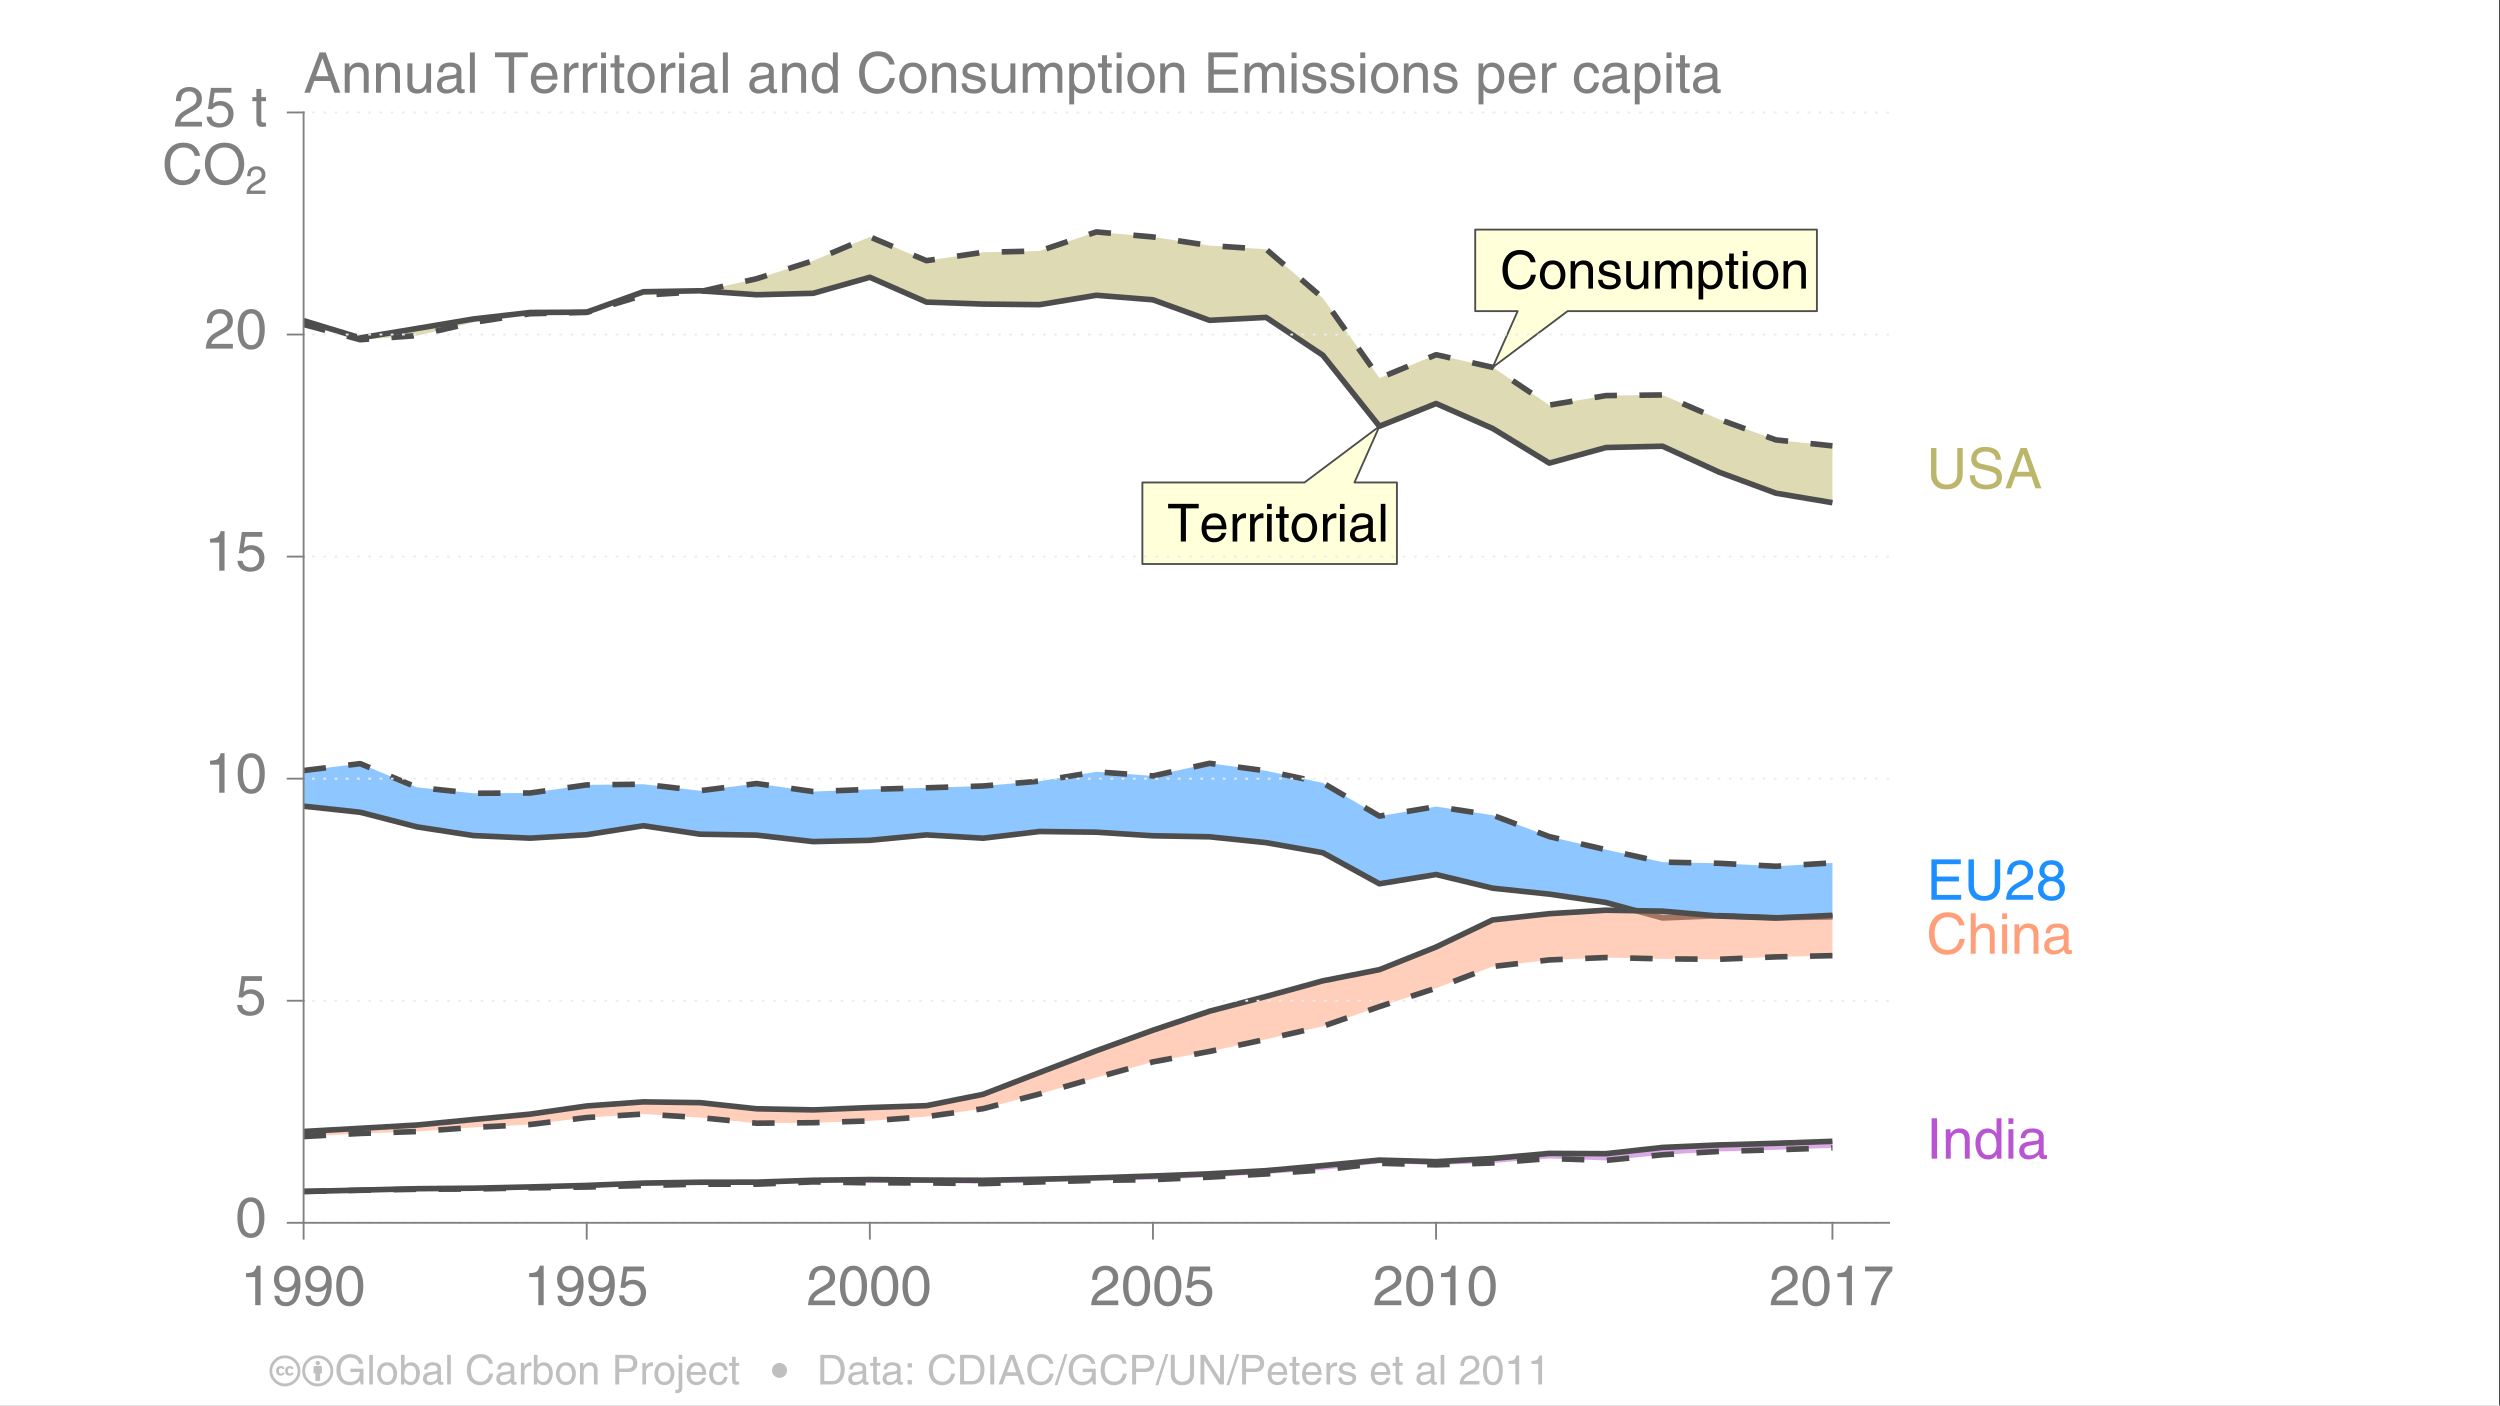 <?xml version="1.0" encoding="UTF-8"?>
<svg xmlns="http://www.w3.org/2000/svg" xmlns:xlink="http://www.w3.org/1999/xlink" width="667pt" height="375pt" viewBox="0 0 667 375" version="1.1">
<rect x="0" y="0" width="667" height="375" fill="#333333" stroke="none"/>
<defs>
<g>
<symbol overflow="visible" id="glyph0-0">
<path style="stroke:none;" d=""/>
</symbol>
<symbol overflow="visible" id="glyph0-1">
<path style="stroke:none;" d="M 9.438 -7.031 L 8.125 -7.031 C 8.031 -7.445 7.871 -7.801 7.656 -8.094 C 7.445 -8.383 7.199 -8.598 6.922 -8.734 C 6.641 -8.879 6.367 -8.977 6.109 -9.031 C 5.848 -9.082 5.582 -9.109 5.312 -9.109 C 4.352 -9.109 3.559 -8.758 2.938 -8.062 C 2.32 -7.375 2.016 -6.395 2.016 -5.125 C 2.016 -2.332 3.125 -0.938 5.344 -0.938 C 5.602 -0.938 5.859 -0.973 6.109 -1.047 C 6.367 -1.117 6.641 -1.242 6.922 -1.422 C 7.211 -1.605 7.473 -1.895 7.703 -2.281 C 7.93 -2.676 8.102 -3.148 8.219 -3.703 L 9.531 -3.703 C 9.457 -3.172 9.324 -2.695 9.141 -2.281 C 8.961 -1.863 8.762 -1.52 8.547 -1.25 C 8.336 -0.977 8.086 -0.742 7.797 -0.547 C 7.516 -0.348 7.254 -0.195 7.016 -0.094 C 6.773 0.008 6.512 0.086 6.234 0.141 C 5.961 0.191 5.746 0.223 5.594 0.234 C 5.438 0.254 5.285 0.266 5.141 0.266 C 4.535 0.266 3.973 0.164 3.453 -0.031 C 2.93 -0.238 2.449 -0.547 2.016 -0.953 C 1.586 -1.355 1.242 -1.914 0.984 -2.625 C 0.734 -3.332 0.609 -4.148 0.609 -5.078 C 0.609 -6.648 1.031 -7.914 1.875 -8.875 C 2.715 -9.832 3.863 -10.312 5.312 -10.312 C 6.527 -10.312 7.492 -9.992 8.203 -9.359 C 8.918 -8.723 9.332 -7.945 9.438 -7.031 Z M 9.438 -7.031 "/>
</symbol>
<symbol overflow="visible" id="glyph0-2">
<path style="stroke:none;" d="M 1.359 -0.938 C 0.773 -1.707 0.484 -2.613 0.484 -3.656 C 0.484 -4.707 0.773 -5.613 1.359 -6.375 C 1.949 -7.145 2.797 -7.531 3.891 -7.531 C 4.98 -7.531 5.82 -7.145 6.406 -6.375 C 6.996 -5.613 7.297 -4.707 7.297 -3.656 C 7.297 -2.613 6.996 -1.707 6.406 -0.938 C 5.82 -0.176 4.98 0.203 3.891 0.203 C 2.797 0.203 1.949 -0.176 1.359 -0.938 Z M 1.859 -4.531 C 1.797 -4.25 1.766 -3.961 1.766 -3.672 C 1.766 -3.379 1.797 -3.086 1.859 -2.797 C 1.918 -2.516 2.02 -2.215 2.156 -1.906 C 2.301 -1.594 2.523 -1.34 2.828 -1.156 C 3.129 -0.969 3.484 -0.875 3.891 -0.875 C 4.305 -0.875 4.66 -0.969 4.953 -1.156 C 5.254 -1.34 5.477 -1.594 5.625 -1.906 C 5.77 -2.215 5.867 -2.516 5.922 -2.797 C 5.98 -3.086 6.016 -3.379 6.016 -3.672 C 6.016 -3.961 5.98 -4.25 5.922 -4.531 C 5.867 -4.809 5.77 -5.109 5.625 -5.422 C 5.477 -5.73 5.254 -5.984 4.953 -6.172 C 4.66 -6.367 4.305 -6.469 3.891 -6.469 C 3.484 -6.469 3.129 -6.367 2.828 -6.172 C 2.523 -5.984 2.301 -5.73 2.156 -5.422 C 2.02 -5.109 1.918 -4.809 1.859 -4.531 Z M 1.859 -4.531 "/>
</symbol>
<symbol overflow="visible" id="glyph0-3">
<path style="stroke:none;" d="M 6.875 -4.984 L 6.875 0 L 5.641 0 L 5.641 -4.516 C 5.641 -5.168 5.52 -5.648 5.281 -5.953 C 5.051 -6.262 4.648 -6.422 4.078 -6.422 C 3.867 -6.422 3.66 -6.383 3.453 -6.312 C 3.254 -6.25 3.051 -6.133 2.844 -5.969 C 2.633 -5.801 2.461 -5.543 2.328 -5.203 C 2.203 -4.859 2.141 -4.449 2.141 -3.984 L 2.141 0 L 0.906 0 L 0.906 -7.328 L 2.078 -7.328 L 2.078 -6.281 L 2.094 -6.281 C 2.652 -7.113 3.395 -7.531 4.312 -7.531 C 4.551 -7.531 4.781 -7.508 5 -7.469 C 5.227 -7.426 5.457 -7.348 5.688 -7.234 C 5.926 -7.117 6.129 -6.965 6.297 -6.781 C 6.461 -6.602 6.598 -6.355 6.703 -6.047 C 6.816 -5.742 6.875 -5.387 6.875 -4.984 Z M 6.875 -4.984 "/>
</symbol>
<symbol overflow="visible" id="glyph0-4">
<path style="stroke:none;" d="M 6.266 -5.234 L 5.062 -5.234 C 5.039 -6.055 4.461 -6.469 3.328 -6.469 C 3.148 -6.469 2.961 -6.445 2.766 -6.406 C 2.578 -6.375 2.379 -6.273 2.172 -6.109 C 1.973 -5.941 1.875 -5.715 1.875 -5.438 C 1.875 -5.156 1.961 -4.949 2.141 -4.828 C 2.324 -4.703 2.68 -4.574 3.203 -4.453 L 4.438 -4.141 C 5.195 -3.953 5.727 -3.707 6.031 -3.406 C 6.34 -3.113 6.5 -2.715 6.5 -2.219 C 6.5 -1.477 6.227 -0.887 5.688 -0.453 C 5.145 -0.016 4.445 0.203 3.594 0.203 C 3.039 0.203 2.559 0.137 2.156 0.016 C 1.75 -0.105 1.441 -0.254 1.234 -0.422 C 1.035 -0.598 0.871 -0.816 0.75 -1.078 C 0.625 -1.336 0.543 -1.555 0.516 -1.734 C 0.484 -1.91 0.461 -2.117 0.453 -2.359 L 1.641 -2.359 C 1.648 -2.172 1.676 -2.004 1.719 -1.859 C 1.77 -1.723 1.852 -1.566 1.969 -1.391 C 2.09 -1.223 2.289 -1.09 2.562 -1 C 2.832 -0.906 3.172 -0.859 3.578 -0.859 C 4.055 -0.859 4.457 -0.953 4.781 -1.141 C 5.102 -1.336 5.266 -1.629 5.266 -2.016 C 5.266 -2.293 5.16 -2.504 4.953 -2.641 C 4.742 -2.785 4.363 -2.926 3.812 -3.062 L 2.375 -3.422 C 1.25 -3.699 0.688 -4.289 0.688 -5.188 C 0.688 -5.945 0.953 -6.523 1.484 -6.922 C 2.012 -7.324 2.672 -7.531 3.453 -7.531 C 3.949 -7.531 4.383 -7.457 4.75 -7.312 C 5.121 -7.176 5.398 -7.012 5.578 -6.828 C 5.762 -6.641 5.91 -6.426 6.016 -6.188 C 6.129 -5.957 6.195 -5.77 6.219 -5.625 C 6.246 -5.477 6.266 -5.348 6.266 -5.234 Z M 6.266 -5.234 "/>
</symbol>
<symbol overflow="visible" id="glyph0-5">
<path style="stroke:none;" d="M 6.844 0 L 5.688 0 L 5.688 -1.062 L 5.656 -1.094 C 5.383 -0.645 5.07 -0.316 4.719 -0.109 C 4.363 0.098 3.898 0.203 3.328 0.203 C 2.68 0.203 2.121 0.023 1.656 -0.328 C 1.188 -0.691 0.953 -1.27 0.953 -2.062 L 0.953 -7.328 L 2.188 -7.328 L 2.188 -2.469 C 2.188 -1.395 2.656 -0.859 3.594 -0.859 C 3.965 -0.859 4.289 -0.93 4.562 -1.078 C 4.832 -1.223 5.039 -1.422 5.188 -1.672 C 5.34 -1.93 5.453 -2.191 5.516 -2.453 C 5.574 -2.723 5.609 -3.004 5.609 -3.297 L 5.609 -7.328 L 6.844 -7.328 Z M 6.844 0 "/>
</symbol>
<symbol overflow="visible" id="glyph0-6">
<path style="stroke:none;" d="M 0.906 0 L 0.906 -7.328 L 2.078 -7.328 L 2.078 -6.281 L 2.094 -6.281 C 2.652 -7.113 3.395 -7.531 4.312 -7.531 C 4.621 -7.531 4.895 -7.488 5.125 -7.406 C 5.363 -7.332 5.555 -7.215 5.703 -7.062 C 5.855 -6.914 5.969 -6.793 6.031 -6.703 C 6.09 -6.609 6.172 -6.488 6.266 -6.344 C 6.512 -6.621 6.719 -6.832 6.875 -6.969 C 7.027 -7.113 7.25 -7.242 7.531 -7.359 C 7.82 -7.473 8.145 -7.531 8.5 -7.531 C 8.727 -7.531 8.957 -7.492 9.188 -7.422 C 9.414 -7.359 9.656 -7.242 9.906 -7.078 C 10.164 -6.91 10.375 -6.652 10.531 -6.312 C 10.684 -5.969 10.766 -5.551 10.766 -5.062 L 10.766 0 L 9.531 0 L 9.531 -4.734 C 9.531 -5.273 9.426 -5.691 9.219 -5.984 C 9.02 -6.273 8.668 -6.422 8.172 -6.422 C 7.68 -6.422 7.27 -6.223 6.938 -5.828 C 6.613 -5.43 6.453 -4.977 6.453 -4.469 L 6.453 0 L 5.219 0 L 5.219 -5.062 C 5.219 -5.434 5.129 -5.754 4.953 -6.016 C 4.773 -6.285 4.48 -6.422 4.078 -6.422 C 3.867 -6.422 3.66 -6.383 3.453 -6.312 C 3.254 -6.25 3.051 -6.133 2.844 -5.969 C 2.633 -5.801 2.461 -5.543 2.328 -5.203 C 2.203 -4.859 2.141 -4.449 2.141 -3.984 L 2.141 0 Z M 0.906 0 "/>
</symbol>
<symbol overflow="visible" id="glyph0-7">
<path style="stroke:none;" d="M 1.984 -3.312 C 1.984 -2.445 2.191 -1.82 2.609 -1.438 C 3.023 -1.051 3.484 -0.859 3.984 -0.859 C 4.629 -0.859 5.117 -1.113 5.453 -1.625 C 5.793 -2.145 5.969 -2.832 5.969 -3.688 C 5.969 -5.508 5.301 -6.422 3.969 -6.422 C 2.645 -6.422 1.984 -5.383 1.984 -3.312 Z M 0.812 2.891 L 0.812 -7.328 L 1.969 -7.328 L 1.969 -6.281 L 2 -6.281 C 2.152 -6.508 2.289 -6.691 2.406 -6.828 C 2.527 -6.961 2.754 -7.113 3.078 -7.281 C 3.41 -7.445 3.781 -7.531 4.188 -7.531 C 5.121 -7.531 5.863 -7.184 6.406 -6.5 C 6.957 -5.812 7.234 -4.934 7.234 -3.875 C 7.234 -3.395 7.18 -2.93 7.078 -2.484 C 6.973 -2.035 6.805 -1.602 6.578 -1.188 C 6.348 -0.77 6.008 -0.43 5.562 -0.172 C 5.125 0.074 4.605 0.203 4.016 0.203 C 3.129 0.203 2.48 -0.117 2.078 -0.766 L 2.047 -0.766 L 2.047 2.891 Z M 0.812 2.891 "/>
</symbol>
<symbol overflow="visible" id="glyph0-8">
<path style="stroke:none;" d="M 3.594 -6.297 L 2.422 -6.297 L 2.422 -1.547 C 2.422 -1.16 2.664 -0.969 3.156 -0.969 L 3.594 -0.969 L 3.594 0 C 3.477 0.008 3.348 0.02 3.203 0.031 C 3.055 0.051 2.941 0.066 2.859 0.078 C 2.773 0.086 2.711 0.094 2.672 0.094 C 2.109 0.094 1.715 -0.039 1.5 -0.312 C 1.289 -0.59 1.188 -0.977 1.188 -1.469 L 1.188 -6.297 L 0.203 -6.297 L 0.203 -7.328 L 1.188 -7.328 L 1.188 -9.359 L 2.422 -9.359 L 2.422 -7.328 L 3.594 -7.328 Z M 3.594 -6.297 "/>
</symbol>
<symbol overflow="visible" id="glyph0-9">
<path style="stroke:none;" d="M 2.172 -7.328 L 2.172 0 L 0.938 0 L 0.938 -7.328 Z M 2.172 -8.656 L 0.938 -8.656 L 0.938 -10.047 L 2.172 -10.047 Z M 2.172 -8.656 "/>
</symbol>
<symbol overflow="visible" id="glyph0-10">
<path style="stroke:none;" d="M 0.203 -8.844 L 0.203 -10.047 L 8.359 -10.047 L 8.359 -8.844 L 4.953 -8.844 L 4.953 0 L 3.594 0 L 3.594 -8.844 Z M 0.203 -8.844 "/>
</symbol>
<symbol overflow="visible" id="glyph0-11">
<path style="stroke:none;" d="M 5.891 -2.297 L 7.125 -2.297 C 7.094 -2.035 6.965 -1.699 6.75 -1.297 C 6.531 -0.898 6.223 -0.566 5.828 -0.297 C 5.316 0.035 4.652 0.203 3.844 0.203 C 2.832 0.203 2.027 -0.133 1.438 -0.812 C 0.852 -1.488 0.562 -2.367 0.562 -3.453 C 0.562 -4.66 0.859 -5.641 1.453 -6.391 C 2.043 -7.148 2.922 -7.531 4.078 -7.531 C 5.105 -7.531 5.891 -7.148 6.422 -6.391 C 6.949 -5.629 7.219 -4.586 7.219 -3.266 L 1.875 -3.266 C 1.875 -2.484 2.051 -1.883 2.406 -1.469 C 2.77 -1.062 3.301 -0.859 4 -0.859 C 4.527 -0.859 4.973 -1.016 5.328 -1.328 C 5.68 -1.648 5.867 -1.973 5.891 -2.297 Z M 1.875 -4.234 L 5.953 -4.234 C 5.859 -5.691 5.176 -6.422 3.906 -6.422 C 3.344 -6.422 2.863 -6.199 2.469 -5.766 C 2.07 -5.328 1.875 -4.816 1.875 -4.234 Z M 1.875 -4.234 "/>
</symbol>
<symbol overflow="visible" id="glyph0-12">
<path style="stroke:none;" d="M 2.312 -4.25 L 2.312 0 L 1.078 0 L 1.078 -7.328 L 2.234 -7.328 L 2.234 -6.109 L 2.266 -6.109 C 2.816 -7.055 3.504 -7.531 4.328 -7.531 C 4.449 -7.531 4.555 -7.512 4.641 -7.484 L 4.641 -6.219 L 4.188 -6.219 C 3.625 -6.219 3.168 -6.023 2.828 -5.641 C 2.484 -5.266 2.312 -4.801 2.312 -4.25 Z M 2.312 -4.25 "/>
</symbol>
<symbol overflow="visible" id="glyph0-13">
<path style="stroke:none;" d="M 2 -5.094 L 0.875 -5.094 C 0.926 -6.715 1.93 -7.531 3.891 -7.531 C 4.043 -7.531 4.211 -7.52 4.391 -7.5 C 4.574 -7.477 4.812 -7.426 5.094 -7.344 C 5.371 -7.258 5.617 -7.148 5.828 -7.016 C 6.035 -6.879 6.219 -6.676 6.375 -6.406 C 6.527 -6.145 6.609 -5.836 6.609 -5.484 L 6.609 -1.281 C 6.609 -0.988 6.742 -0.844 7.016 -0.844 C 7.098 -0.844 7.234 -0.859 7.422 -0.891 L 7.422 0 C 7.066 0.09 6.84 0.141 6.75 0.141 C 6.25 0.141 5.91 0.039 5.734 -0.156 C 5.566 -0.363 5.473 -0.641 5.453 -0.984 C 4.723 -0.191 3.836 0.203 2.797 0.203 C 2.129 0.203 1.574 0.008 1.141 -0.375 C 0.711 -0.77 0.5 -1.281 0.5 -1.906 C 0.5 -2.059 0.508 -2.211 0.531 -2.359 C 0.559 -2.504 0.617 -2.68 0.703 -2.891 C 0.793 -3.105 0.914 -3.297 1.062 -3.453 C 1.207 -3.617 1.422 -3.77 1.703 -3.906 C 1.992 -4.051 2.336 -4.148 2.734 -4.203 L 4.766 -4.453 C 5.191 -4.492 5.406 -4.781 5.406 -5.312 C 5.406 -6.113 4.832 -6.516 3.688 -6.516 C 3.352 -6.516 3.07 -6.465 2.844 -6.375 C 2.613 -6.289 2.441 -6.164 2.328 -6 C 2.223 -5.832 2.148 -5.684 2.109 -5.562 C 2.066 -5.438 2.027 -5.277 2 -5.094 Z M 5.375 -2.531 L 5.375 -3.734 C 5.164 -3.578 4.488 -3.426 3.344 -3.281 C 3.145 -3.25 2.973 -3.211 2.828 -3.172 C 2.691 -3.141 2.527 -3.082 2.344 -3 C 2.164 -2.926 2.023 -2.805 1.922 -2.641 C 1.828 -2.484 1.781 -2.301 1.781 -2.094 C 1.781 -1.238 2.223 -0.812 3.109 -0.812 C 3.691 -0.812 4.211 -0.977 4.672 -1.312 C 5.137 -1.645 5.375 -2.051 5.375 -2.531 Z M 5.375 -2.531 "/>
</symbol>
<symbol overflow="visible" id="glyph0-14">
<path style="stroke:none;" d="M 2.172 -10.047 L 2.172 0 L 0.938 0 L 0.938 -10.047 Z M 2.172 -10.047 "/>
</symbol>
<symbol overflow="visible" id="glyph1-0">
<path style="stroke:none;" d=""/>
</symbol>
<symbol overflow="visible" id="glyph1-1">
<path style="stroke:none;" d="M 2.812 -10.766 L 2.812 0 L 1.359 0 L 1.359 -10.766 Z M 2.812 -10.766 "/>
</symbol>
<symbol overflow="visible" id="glyph1-2">
<path style="stroke:none;" d="M 7.359 -5.344 L 7.359 0 L 6.047 0 L 6.047 -4.828 C 6.047 -5.535 5.918 -6.055 5.672 -6.391 C 5.422 -6.723 4.98 -6.891 4.359 -6.891 C 4.141 -6.891 3.918 -6.848 3.703 -6.766 C 3.492 -6.691 3.273 -6.566 3.047 -6.391 C 2.828 -6.211 2.645 -5.941 2.5 -5.578 C 2.363 -5.211 2.297 -4.777 2.297 -4.281 L 2.297 0 L 0.969 0 L 0.969 -7.844 L 2.219 -7.844 L 2.219 -6.734 L 2.25 -6.734 C 2.852 -7.617 3.645 -8.062 4.625 -8.062 C 4.883 -8.062 5.133 -8.039 5.375 -8 C 5.613 -7.957 5.859 -7.871 6.109 -7.75 C 6.355 -7.625 6.57 -7.461 6.75 -7.266 C 6.926 -7.066 7.07 -6.801 7.188 -6.469 C 7.301 -6.145 7.359 -5.77 7.359 -5.344 Z M 7.359 -5.344 "/>
</symbol>
<symbol overflow="visible" id="glyph1-3">
<path style="stroke:none;" d="M 7.484 -10.766 L 7.484 0 L 6.234 0 L 6.234 -1.078 L 6.203 -1.078 C 5.734 -0.211 4.988 0.219 3.969 0.219 C 3.344 0.219 2.789 0.082 2.312 -0.188 C 1.844 -0.457 1.48 -0.816 1.234 -1.266 C 0.992 -1.723 0.816 -2.191 0.703 -2.672 C 0.586 -3.148 0.531 -3.645 0.531 -4.156 C 0.531 -5.289 0.82 -6.223 1.406 -6.953 C 1.988 -7.691 2.785 -8.062 3.797 -8.062 C 4.223 -8.062 4.613 -7.973 4.969 -7.797 C 5.32 -7.617 5.562 -7.457 5.688 -7.312 C 5.809 -7.164 5.961 -6.973 6.141 -6.734 L 6.172 -6.844 L 6.172 -10.766 Z M 1.891 -3.938 C 1.891 -3.031 2.066 -2.301 2.422 -1.75 C 2.785 -1.195 3.312 -0.922 4 -0.922 C 4.539 -0.922 5.035 -1.125 5.484 -1.531 C 5.93 -1.945 6.156 -2.625 6.156 -3.562 C 6.156 -5.777 5.445 -6.891 4.031 -6.891 C 2.602 -6.891 1.891 -5.902 1.891 -3.938 Z M 1.891 -3.938 "/>
</symbol>
<symbol overflow="visible" id="glyph1-4">
<path style="stroke:none;" d="M 2.328 -7.844 L 2.328 0 L 1 0 L 1 -7.844 Z M 2.328 -9.266 L 1 -9.266 L 1 -10.766 L 2.328 -10.766 Z M 2.328 -9.266 "/>
</symbol>
<symbol overflow="visible" id="glyph1-5">
<path style="stroke:none;" d="M 2.141 -5.453 L 0.938 -5.453 C 0.988 -7.191 2.066 -8.062 4.172 -8.062 C 4.336 -8.062 4.52 -8.051 4.719 -8.031 C 4.914 -8.02 5.16 -7.965 5.453 -7.875 C 5.754 -7.781 6.016 -7.66 6.234 -7.516 C 6.461 -7.379 6.66 -7.164 6.828 -6.875 C 6.992 -6.594 7.078 -6.258 7.078 -5.875 L 7.078 -1.359 C 7.078 -1.055 7.223 -0.906 7.516 -0.906 C 7.605 -0.906 7.754 -0.922 7.953 -0.953 L 7.953 0 C 7.566 0.102 7.324 0.156 7.234 0.156 C 6.703 0.156 6.34 0.043 6.156 -0.172 C 5.969 -0.387 5.855 -0.68 5.828 -1.047 C 5.055 -0.203 4.113 0.219 3 0.219 C 2.281 0.219 1.691 0.008 1.234 -0.406 C 0.773 -0.82 0.547 -1.367 0.547 -2.047 C 0.547 -2.211 0.555 -2.375 0.578 -2.531 C 0.598 -2.684 0.656 -2.879 0.75 -3.109 C 0.852 -3.336 0.984 -3.535 1.141 -3.703 C 1.293 -3.879 1.523 -4.039 1.828 -4.188 C 2.137 -4.34 2.504 -4.445 2.922 -4.5 L 5.094 -4.766 C 5.559 -4.805 5.797 -5.117 5.797 -5.703 C 5.797 -6.543 5.176 -6.969 3.938 -6.969 C 3.594 -6.969 3.293 -6.918 3.047 -6.828 C 2.805 -6.734 2.621 -6.598 2.5 -6.422 C 2.383 -6.254 2.301 -6.102 2.25 -5.969 C 2.207 -5.832 2.168 -5.66 2.141 -5.453 Z M 5.766 -2.719 L 5.766 -4 C 5.547 -3.832 4.816 -3.668 3.578 -3.516 C 3.367 -3.484 3.184 -3.445 3.031 -3.406 C 2.883 -3.363 2.711 -3.301 2.516 -3.219 C 2.316 -3.133 2.164 -3.004 2.062 -2.828 C 1.957 -2.66 1.906 -2.461 1.906 -2.234 C 1.906 -1.328 2.379 -0.875 3.328 -0.875 C 3.961 -0.875 4.523 -1.051 5.016 -1.406 C 5.512 -1.77 5.766 -2.207 5.766 -2.719 Z M 5.766 -2.719 "/>
</symbol>
<symbol overflow="visible" id="glyph1-6">
<path style="stroke:none;" d="M 9.234 -1.297 L 9.234 0 L 1.297 0 L 1.297 -10.766 L 9.141 -10.766 L 9.141 -9.484 L 2.75 -9.484 L 2.75 -6.188 L 8.641 -6.188 L 8.641 -4.891 L 2.75 -4.891 L 2.75 -1.297 Z M 9.234 -1.297 "/>
</symbol>
<symbol overflow="visible" id="glyph1-7">
<path style="stroke:none;" d="M 8.203 -10.766 L 9.656 -10.766 L 9.656 -3.781 C 9.656 -2.613 9.285 -1.645 8.547 -0.875 C 7.805 -0.102 6.73 0.281 5.328 0.281 C 3.961 0.281 2.93 -0.086 2.234 -0.828 C 1.535 -1.574 1.188 -2.492 1.188 -3.578 L 1.188 -10.766 L 2.641 -10.766 L 2.641 -3.984 C 2.641 -3.43 2.719 -2.949 2.875 -2.547 C 3.039 -2.141 3.258 -1.824 3.531 -1.609 C 3.801 -1.398 4.086 -1.242 4.391 -1.141 C 4.691 -1.047 5.02 -1 5.375 -1 C 5.727 -1 6.062 -1.047 6.375 -1.141 C 6.695 -1.242 7 -1.398 7.281 -1.609 C 7.559 -1.816 7.785 -2.117 7.953 -2.516 C 8.117 -2.918 8.203 -3.398 8.203 -3.953 Z M 8.203 -10.766 "/>
</symbol>
<symbol overflow="visible" id="glyph1-8">
<path style="stroke:none;" d="M 1.984 -6.766 L 0.656 -6.766 C 0.656 -7.41 0.75 -7.973 0.938 -8.453 C 1.121 -8.941 1.348 -9.316 1.609 -9.578 C 1.867 -9.836 2.176 -10.039 2.531 -10.188 C 2.895 -10.34 3.211 -10.441 3.484 -10.484 C 3.754 -10.523 4.031 -10.547 4.312 -10.547 C 5.246 -10.547 6.031 -10.258 6.656 -9.688 C 7.289 -9.113 7.609 -8.348 7.609 -7.391 C 7.609 -6.941 7.539 -6.535 7.406 -6.172 C 7.27 -5.816 7.055 -5.496 6.766 -5.219 C 6.473 -4.938 6.184 -4.699 5.906 -4.516 C 5.625 -4.336 5.246 -4.121 4.781 -3.875 L 3.688 -3.266 C 2.594 -2.66 1.988 -1.988 1.875 -1.25 L 7.609 -1.25 L 7.609 0 L 0.391 0 C 0.43 -1.027 0.66 -1.875 1.078 -2.531 C 1.492 -3.184 2.086 -3.738 2.859 -4.188 L 4.266 -5 C 4.637 -5.215 4.906 -5.375 5.062 -5.469 C 5.215 -5.57 5.406 -5.723 5.625 -5.922 C 5.84 -6.129 5.988 -6.352 6.062 -6.594 C 6.145 -6.832 6.188 -7.117 6.188 -7.453 C 6.188 -7.949 6.012 -8.395 5.672 -8.781 C 5.336 -9.164 4.816 -9.359 4.109 -9.359 C 3.734 -9.359 3.402 -9.285 3.125 -9.141 C 2.852 -8.992 2.648 -8.836 2.516 -8.672 C 2.379 -8.504 2.27 -8.273 2.188 -7.984 C 2.102 -7.691 2.051 -7.473 2.031 -7.328 C 2.008 -7.191 1.992 -7.004 1.984 -6.766 Z M 1.984 -6.766 "/>
</symbol>
<symbol overflow="visible" id="glyph1-9">
<path style="stroke:none;" d="M 7.375 -7.828 C 7.375 -7.484 7.324 -7.168 7.234 -6.891 C 7.148 -6.617 7.023 -6.395 6.859 -6.219 C 6.691 -6.051 6.551 -5.93 6.438 -5.859 C 6.332 -5.785 6.195 -5.699 6.031 -5.609 C 6.664 -5.336 7.109 -4.965 7.359 -4.5 C 7.617 -4.031 7.75 -3.543 7.75 -3.047 C 7.75 -2.117 7.445 -1.332 6.844 -0.688 C 6.238 -0.039 5.352 0.281 4.188 0.281 C 3.188 0.281 2.34 0.008 1.656 -0.531 C 0.926 -1.09 0.562 -1.926 0.562 -3.031 C 0.562 -4.258 1.16 -5.113 2.359 -5.594 C 1.41 -5.957 0.938 -6.645 0.938 -7.656 C 0.938 -7.957 0.984 -8.258 1.078 -8.562 C 1.18 -8.871 1.344 -9.18 1.562 -9.484 C 1.789 -9.793 2.125 -10.051 2.562 -10.25 C 3.008 -10.445 3.531 -10.547 4.125 -10.547 C 5.207 -10.547 6.02 -10.27 6.562 -9.719 C 7.102 -9.164 7.375 -8.535 7.375 -7.828 Z M 4.156 -4.953 C 3.457 -4.953 2.918 -4.758 2.547 -4.375 C 2.172 -3.988 1.984 -3.527 1.984 -3 C 1.984 -2.758 2.016 -2.527 2.078 -2.312 C 2.137 -2.094 2.25 -1.867 2.406 -1.641 C 2.559 -1.422 2.797 -1.242 3.109 -1.109 C 3.418 -0.973 3.797 -0.906 4.234 -0.906 C 5.637 -0.906 6.344 -1.566 6.344 -2.891 C 6.344 -3.574 6.133 -4.094 5.719 -4.438 C 5.312 -4.777 4.789 -4.953 4.156 -4.953 Z M 4.141 -6.094 C 4.699 -6.094 5.156 -6.25 5.5 -6.562 C 5.84 -6.883 6.016 -7.289 6.016 -7.781 C 6.016 -8.184 5.855 -8.551 5.547 -8.875 C 5.234 -9.195 4.73 -9.359 4.047 -9.359 C 3.422 -9.359 2.973 -9.191 2.703 -8.859 C 2.43 -8.523 2.297 -8.137 2.297 -7.703 C 2.297 -7.223 2.477 -6.832 2.844 -6.531 C 3.207 -6.238 3.641 -6.094 4.141 -6.094 Z M 4.141 -6.094 "/>
</symbol>
<symbol overflow="visible" id="glyph1-10">
<path style="stroke:none;" d="M 9 -7.625 L 7.641 -7.625 C 7.609 -8.383 7.332 -8.938 6.812 -9.281 C 6.289 -9.633 5.676 -9.812 4.969 -9.812 C 4.695 -9.812 4.434 -9.785 4.188 -9.734 C 3.938 -9.68 3.676 -9.59 3.406 -9.469 C 3.133 -9.352 2.914 -9.16 2.75 -8.891 C 2.582 -8.617 2.5 -8.293 2.5 -7.922 C 2.5 -7.211 2.926 -6.758 3.781 -6.562 L 6.859 -5.844 C 8.48 -5.457 9.297 -4.496 9.297 -2.969 C 9.297 -2.363 9.164 -1.836 8.906 -1.391 C 8.645 -0.941 8.301 -0.602 7.875 -0.375 C 7.445 -0.145 6.996 0.02 6.531 0.125 C 6.062 0.227 5.574 0.281 5.078 0.281 C 3.672 0.281 2.586 -0.062 1.828 -0.75 C 1.41 -1.121 1.121 -1.531 0.969 -1.969 C 0.812 -2.402 0.734 -2.91 0.734 -3.484 L 2.094 -3.484 C 2.094 -2.586 2.383 -1.941 2.969 -1.547 C 3.559 -1.148 4.258 -0.953 5.062 -0.953 C 5.371 -0.953 5.672 -0.977 5.953 -1.031 C 6.242 -1.082 6.539 -1.164 6.844 -1.281 C 7.152 -1.395 7.406 -1.582 7.594 -1.844 C 7.789 -2.102 7.891 -2.414 7.891 -2.781 C 7.891 -3.32 7.727 -3.719 7.406 -3.969 C 7.094 -4.227 6.488 -4.469 5.594 -4.688 L 3.391 -5.188 C 1.859 -5.551 1.094 -6.395 1.094 -7.719 C 1.094 -8.652 1.406 -9.445 2.031 -10.094 C 2.652 -10.738 3.578 -11.062 4.797 -11.062 C 5.512 -11.062 6.141 -10.973 6.672 -10.797 C 7.199 -10.629 7.609 -10.426 7.891 -10.188 C 8.168 -9.957 8.395 -9.668 8.562 -9.328 C 8.738 -8.984 8.848 -8.684 8.891 -8.438 C 8.941 -8.188 8.977 -7.914 9 -7.625 Z M 9 -7.625 "/>
</symbol>
<symbol overflow="visible" id="glyph1-11">
<path style="stroke:none;" d="M 7.156 -3.141 L 2.828 -3.141 L 1.703 0 L 0.203 0 L 4.266 -10.766 L 5.906 -10.766 L 9.812 0 L 8.219 0 Z M 3.281 -4.422 L 6.625 -4.422 L 5.047 -9.172 L 5.016 -9.172 Z M 3.281 -4.422 "/>
</symbol>
<symbol overflow="visible" id="glyph1-12">
<path style="stroke:none;" d="M 10.109 -7.531 L 8.703 -7.531 C 8.598 -7.977 8.43 -8.359 8.203 -8.672 C 7.984 -8.98 7.715 -9.211 7.406 -9.359 C 7.102 -9.504 6.816 -9.609 6.547 -9.672 C 6.273 -9.73 5.988 -9.766 5.688 -9.766 C 4.664 -9.766 3.82 -9.387 3.156 -8.641 C 2.488 -7.898 2.156 -6.848 2.156 -5.484 C 2.156 -2.492 3.348 -1 5.734 -1 C 6.012 -1 6.285 -1.039 6.547 -1.125 C 6.816 -1.207 7.109 -1.344 7.422 -1.531 C 7.73 -1.727 8.008 -2.035 8.25 -2.453 C 8.496 -2.867 8.688 -3.367 8.812 -3.953 L 10.219 -3.953 C 10.133 -3.398 9.992 -2.895 9.797 -2.438 C 9.609 -1.988 9.395 -1.617 9.156 -1.328 C 8.926 -1.047 8.66 -0.793 8.359 -0.578 C 8.055 -0.367 7.773 -0.207 7.516 -0.094 C 7.254 0.008 6.973 0.086 6.672 0.141 C 6.379 0.199 6.148 0.238 5.984 0.25 C 5.828 0.27 5.664 0.281 5.5 0.281 C 4.863 0.281 4.262 0.176 3.703 -0.031 C 3.141 -0.246 2.621 -0.578 2.156 -1.016 C 1.695 -1.461 1.332 -2.062 1.062 -2.812 C 0.789 -3.559 0.656 -4.438 0.656 -5.438 C 0.656 -7.121 1.102 -8.484 2 -9.516 C 2.902 -10.543 4.133 -11.062 5.688 -11.062 C 6.996 -11.062 8.035 -10.715 8.797 -10.031 C 9.555 -9.344 9.992 -8.508 10.109 -7.531 Z M 10.109 -7.531 "/>
</symbol>
<symbol overflow="visible" id="glyph1-13">
<path style="stroke:none;" d="M 7.359 -5.344 L 7.359 0 L 6.047 0 L 6.047 -5.125 C 6.047 -5.707 5.93 -6.145 5.703 -6.438 C 5.484 -6.738 5.074 -6.891 4.484 -6.891 C 3.867 -6.891 3.348 -6.68 2.922 -6.266 C 2.504 -5.848 2.297 -5.184 2.297 -4.281 L 2.297 0 L 0.969 0 L 0.969 -10.766 L 2.297 -10.766 L 2.297 -6.797 L 2.328 -6.797 C 2.961 -7.637 3.727 -8.062 4.625 -8.062 C 4.883 -8.062 5.133 -8.039 5.375 -8 C 5.613 -7.957 5.859 -7.871 6.109 -7.75 C 6.355 -7.625 6.57 -7.461 6.75 -7.266 C 6.926 -7.066 7.07 -6.801 7.188 -6.469 C 7.301 -6.145 7.359 -5.77 7.359 -5.344 Z M 7.359 -5.344 "/>
</symbol>
<symbol overflow="visible" id="glyph1-14">
<path style="stroke:none;" d="M 8.562 -2.219 C 9.238 -3.039 9.578 -4.094 9.578 -5.375 C 9.578 -6.664 9.238 -7.719 8.562 -8.531 C 7.895 -9.352 6.98 -9.766 5.828 -9.766 C 4.68 -9.766 3.77 -9.352 3.094 -8.531 C 2.414 -7.719 2.078 -6.664 2.078 -5.375 C 2.078 -4.094 2.414 -3.039 3.094 -2.219 C 3.77 -1.406 4.68 -1 5.828 -1 C 6.98 -1 7.895 -1.406 8.562 -2.219 Z M 10.922 -6.875 C 11.023 -6.383 11.078 -5.887 11.078 -5.391 C 11.078 -4.891 11.023 -4.387 10.922 -3.891 C 10.816 -3.398 10.633 -2.898 10.375 -2.391 C 10.125 -1.879 9.805 -1.426 9.422 -1.031 C 9.035 -0.645 8.527 -0.324 7.906 -0.078 C 7.289 0.16 6.598 0.281 5.828 0.281 C 5.066 0.281 4.371 0.16 3.75 -0.078 C 3.125 -0.324 2.617 -0.645 2.234 -1.031 C 1.859 -1.426 1.539 -1.879 1.281 -2.391 C 1.031 -2.898 0.848 -3.398 0.734 -3.891 C 0.629 -4.387 0.578 -4.891 0.578 -5.391 C 0.578 -5.887 0.629 -6.383 0.734 -6.875 C 0.848 -7.371 1.031 -7.879 1.281 -8.391 C 1.539 -8.898 1.859 -9.348 2.234 -9.734 C 2.617 -10.117 3.125 -10.438 3.75 -10.688 C 4.371 -10.934 5.066 -11.062 5.828 -11.062 C 6.598 -11.062 7.289 -10.934 7.906 -10.688 C 8.527 -10.438 9.035 -10.117 9.422 -9.734 C 9.805 -9.348 10.125 -8.898 10.375 -8.391 C 10.633 -7.879 10.816 -7.371 10.922 -6.875 Z M 10.922 -6.875 "/>
</symbol>
<symbol overflow="visible" id="glyph1-15">
<path style="stroke:none;" d="M 1.109 -2.109 L 0.203 -2.109 C 0.203 -2.574 0.266 -2.977 0.391 -3.312 C 0.523 -3.652 0.68 -3.914 0.859 -4.094 C 1.035 -4.27 1.25 -4.41 1.5 -4.516 C 1.746 -4.629 1.969 -4.695 2.156 -4.719 C 2.352 -4.746 2.551 -4.766 2.75 -4.766 C 3.402 -4.766 3.953 -4.559 4.391 -4.156 C 4.836 -3.758 5.062 -3.227 5.062 -2.562 C 5.062 -2.238 5.008 -1.949 4.906 -1.703 C 4.812 -1.453 4.66 -1.227 4.453 -1.031 C 4.254 -0.832 4.055 -0.668 3.859 -0.547 C 3.672 -0.422 3.41 -0.27 3.078 -0.094 L 2.312 0.328 C 1.539 0.754 1.113 1.223 1.031 1.734 L 5.062 1.734 L 5.062 2.625 L 0 2.625 C 0.027 1.895 0.191 1.301 0.484 0.844 C 0.785 0.395 1.203 0.008 1.734 -0.312 L 2.719 -0.891 C 2.977 -1.035 3.16 -1.141 3.266 -1.203 C 3.379 -1.273 3.516 -1.383 3.672 -1.531 C 3.824 -1.676 3.93 -1.832 3.984 -2 C 4.035 -2.164 4.062 -2.363 4.062 -2.594 C 4.062 -2.945 3.941 -3.258 3.703 -3.531 C 3.461 -3.801 3.098 -3.938 2.609 -3.938 C 2.336 -3.938 2.105 -3.883 1.922 -3.781 C 1.734 -3.676 1.586 -3.559 1.484 -3.438 C 1.391 -3.32 1.309 -3.164 1.25 -2.969 C 1.195 -2.77 1.16 -2.617 1.141 -2.516 C 1.129 -2.422 1.117 -2.285 1.109 -2.109 Z M 1.109 -2.109 "/>
</symbol>
<symbol overflow="visible" id="glyph1-16">
<path style="stroke:none;" d="M 5.391 -10.547 L 5.391 0 L 3.969 0 L 3.969 -7.484 L 1.516 -7.484 L 1.516 -8.531 C 1.898 -8.559 2.207 -8.594 2.438 -8.625 C 2.664 -8.652 2.895 -8.707 3.125 -8.781 C 3.352 -8.863 3.535 -8.977 3.672 -9.125 C 3.805 -9.27 3.93 -9.457 4.047 -9.688 C 4.168 -9.914 4.27 -10.203 4.344 -10.547 Z M 5.391 -10.547 "/>
</symbol>
<symbol overflow="visible" id="glyph1-17">
<path style="stroke:none;" d="M 3.938 -3.531 C 2.945 -3.531 2.145 -3.836 1.531 -4.453 C 0.926 -5.066 0.625 -5.895 0.625 -6.938 C 0.625 -7.945 0.926 -8.801 1.531 -9.5 C 2.133 -10.195 2.961 -10.547 4.016 -10.547 C 4.66 -10.547 5.219 -10.426 5.688 -10.188 C 6.164 -9.945 6.531 -9.652 6.781 -9.312 C 7.027 -8.977 7.227 -8.57 7.375 -8.094 C 7.52 -7.613 7.609 -7.191 7.641 -6.828 C 7.68 -6.461 7.703 -6.07 7.703 -5.656 C 7.703 -5.438 7.695 -5.207 7.688 -4.969 C 7.676 -4.727 7.637 -4.398 7.578 -3.984 C 7.523 -3.578 7.445 -3.191 7.344 -2.828 C 7.25 -2.473 7.102 -2.098 6.906 -1.703 C 6.707 -1.305 6.477 -0.965 6.219 -0.688 C 5.969 -0.406 5.637 -0.176 5.234 0 C 4.836 0.184 4.387 0.281 3.891 0.281 C 3.305 0.281 2.793 0.184 2.359 0 C 1.922 -0.195 1.59 -0.445 1.375 -0.75 C 1.156 -1.059 0.992 -1.363 0.891 -1.656 C 0.797 -1.945 0.75 -2.238 0.75 -2.531 L 2.062 -2.531 C 2.102 -1.988 2.281 -1.566 2.594 -1.266 C 2.902 -0.961 3.328 -0.812 3.859 -0.812 C 4.574 -0.812 5.133 -1.125 5.531 -1.75 C 5.934 -2.383 6.223 -3.383 6.391 -4.75 L 6.359 -4.781 C 6.172 -4.395 5.848 -4.086 5.391 -3.859 C 4.93 -3.641 4.445 -3.531 3.938 -3.531 Z M 4.141 -4.703 C 4.348 -4.703 4.551 -4.734 4.75 -4.797 C 4.957 -4.855 5.176 -4.969 5.406 -5.125 C 5.633 -5.277 5.816 -5.523 5.953 -5.859 C 6.098 -6.199 6.172 -6.617 6.172 -7.109 C 6.172 -7.754 5.988 -8.289 5.625 -8.719 C 5.27 -9.145 4.738 -9.359 4.031 -9.359 C 3.426 -9.359 2.934 -9.137 2.562 -8.703 C 2.188 -8.273 2 -7.699 2 -6.984 C 2 -5.461 2.711 -4.703 4.141 -4.703 Z M 4.141 -4.703 "/>
</symbol>
<symbol overflow="visible" id="glyph1-18">
<path style="stroke:none;" d="M 4.172 -0.906 C 5.637 -0.906 6.375 -2.312 6.375 -5.125 C 6.375 -7.945 5.637 -9.359 4.172 -9.359 C 2.703 -9.359 1.969 -7.945 1.969 -5.125 C 1.969 -2.312 2.703 -0.906 4.172 -0.906 Z M 7.703 -6.531 C 7.754 -6.082 7.781 -5.613 7.781 -5.125 C 7.781 -4.633 7.754 -4.164 7.703 -3.719 C 7.648 -3.27 7.539 -2.789 7.375 -2.281 C 7.219 -1.781 7.008 -1.348 6.75 -0.984 C 6.5 -0.617 6.148 -0.316 5.703 -0.078 C 5.266 0.16 4.754 0.281 4.172 0.281 C 3.586 0.281 3.07 0.16 2.625 -0.078 C 2.188 -0.316 1.836 -0.617 1.578 -0.984 C 1.328 -1.348 1.117 -1.781 0.953 -2.281 C 0.797 -2.789 0.691 -3.27 0.641 -3.719 C 0.586 -4.164 0.562 -4.633 0.562 -5.125 C 0.562 -5.613 0.586 -6.082 0.641 -6.531 C 0.691 -6.988 0.797 -7.469 0.953 -7.969 C 1.117 -8.477 1.328 -8.914 1.578 -9.281 C 1.836 -9.645 2.188 -9.945 2.625 -10.188 C 3.07 -10.426 3.586 -10.547 4.172 -10.547 C 4.754 -10.547 5.266 -10.426 5.703 -10.188 C 6.148 -9.945 6.5 -9.645 6.75 -9.281 C 7.008 -8.914 7.219 -8.477 7.375 -7.969 C 7.539 -7.469 7.648 -6.988 7.703 -6.531 Z M 7.703 -6.531 "/>
</symbol>
<symbol overflow="visible" id="glyph1-19">
<path style="stroke:none;" d="M 2.656 -9.031 L 2.203 -6.141 C 2.773 -6.574 3.457 -6.797 4.25 -6.797 C 5.164 -6.797 5.969 -6.488 6.656 -5.875 C 7.352 -5.27 7.703 -4.449 7.703 -3.422 C 7.703 -3.141 7.676 -2.855 7.625 -2.578 C 7.582 -2.297 7.477 -1.973 7.312 -1.609 C 7.145 -1.254 6.926 -0.941 6.656 -0.672 C 6.395 -0.398 6.023 -0.176 5.547 0 C 5.066 0.184 4.512 0.281 3.891 0.281 C 3.504 0.281 3.137 0.238 2.797 0.156 C 2.453 0.07 2.105 -0.066 1.766 -0.266 C 1.43 -0.473 1.145 -0.773 0.906 -1.172 C 0.676 -1.574 0.535 -2.062 0.484 -2.625 L 1.844 -2.625 C 1.902 -2.031 2.141 -1.586 2.547 -1.297 C 2.949 -1.004 3.461 -0.859 4.078 -0.859 C 4.742 -0.859 5.281 -1.086 5.688 -1.547 C 6.09 -2.012 6.297 -2.586 6.297 -3.266 C 6.297 -3.992 6.074 -4.566 5.641 -4.984 C 5.203 -5.398 4.637 -5.609 3.953 -5.609 C 3.172 -5.609 2.523 -5.273 2.016 -4.609 L 0.875 -4.672 L 1.672 -10.312 L 7.125 -10.312 L 7.125 -9.031 Z M 2.656 -9.031 "/>
</symbol>
<symbol overflow="visible" id="glyph1-20">
<path style="stroke:none;" d="M 0.562 -9.031 L 0.562 -10.312 L 7.844 -10.312 L 7.844 -9.172 C 7.52 -8.836 7.176 -8.414 6.812 -7.906 C 6.445 -7.395 6.035 -6.746 5.578 -5.969 C 5.129 -5.195 4.715 -4.285 4.344 -3.234 C 3.969 -2.18 3.691 -1.102 3.516 0 L 2.062 0 C 2.238 -1.402 2.738 -2.957 3.562 -4.656 C 4.383 -6.363 5.316 -7.82 6.359 -9.031 Z M 0.562 -9.031 "/>
</symbol>
<symbol overflow="visible" id="glyph1-21">
<path style="stroke:none;" d=""/>
</symbol>
<symbol overflow="visible" id="glyph1-22">
<path style="stroke:none;" d="M 3.859 -6.75 L 2.594 -6.75 L 2.594 -1.656 C 2.594 -1.238 2.859 -1.031 3.391 -1.031 L 3.859 -1.031 L 3.859 0 C 3.723 0.008 3.574 0.023 3.422 0.047 C 3.266 0.066 3.137 0.082 3.047 0.094 C 2.961 0.102 2.898 0.109 2.859 0.109 C 2.266 0.109 1.852 -0.035 1.625 -0.328 C 1.395 -0.629 1.281 -1.047 1.281 -1.578 L 1.281 -6.75 L 0.203 -6.75 L 0.203 -7.844 L 1.281 -7.844 L 1.281 -10.031 L 2.594 -10.031 L 2.594 -7.844 L 3.859 -7.844 Z M 3.859 -6.75 "/>
</symbol>
<symbol overflow="visible" id="glyph1-23">
<path style="stroke:none;" d="M 7.328 0 L 6.094 0 L 6.094 -1.141 L 6.062 -1.172 C 5.77 -0.691 5.43 -0.336 5.047 -0.109 C 4.672 0.105 4.176 0.219 3.562 0.219 C 2.875 0.219 2.273 0.023 1.766 -0.359 C 1.266 -0.742 1.016 -1.359 1.016 -2.203 L 1.016 -7.844 L 2.344 -7.844 L 2.344 -2.641 C 2.344 -1.492 2.848 -0.922 3.859 -0.922 C 4.254 -0.922 4.598 -1 4.891 -1.156 C 5.18 -1.309 5.406 -1.523 5.562 -1.797 C 5.727 -2.066 5.844 -2.344 5.906 -2.625 C 5.977 -2.914 6.016 -3.219 6.016 -3.531 L 6.016 -7.844 L 7.328 -7.844 Z M 7.328 0 "/>
</symbol>
<symbol overflow="visible" id="glyph1-24">
<path style="stroke:none;" d="M 2.328 -10.766 L 2.328 0 L 1 0 L 1 -10.766 Z M 2.328 -10.766 "/>
</symbol>
<symbol overflow="visible" id="glyph1-25">
<path style="stroke:none;" d="M 0.203 -9.484 L 0.203 -10.766 L 8.953 -10.766 L 8.953 -9.484 L 5.312 -9.484 L 5.312 0 L 3.859 0 L 3.859 -9.484 Z M 0.203 -9.484 "/>
</symbol>
<symbol overflow="visible" id="glyph1-26">
<path style="stroke:none;" d="M 6.312 -2.453 L 7.641 -2.453 C 7.609 -2.18 7.473 -1.824 7.234 -1.391 C 7.004 -0.961 6.668 -0.602 6.234 -0.312 C 5.703 0.039 4.992 0.219 4.109 0.219 C 3.023 0.219 2.164 -0.145 1.531 -0.875 C 0.906 -1.602 0.594 -2.547 0.594 -3.703 C 0.594 -4.992 0.91 -6.039 1.547 -6.844 C 2.18 -7.652 3.117 -8.062 4.359 -8.062 C 5.473 -8.062 6.312 -7.652 6.875 -6.844 C 7.445 -6.031 7.734 -4.914 7.734 -3.5 L 2.016 -3.5 C 2.016 -2.664 2.207 -2.023 2.594 -1.578 C 2.977 -1.141 3.547 -0.922 4.297 -0.922 C 4.855 -0.922 5.328 -1.094 5.703 -1.438 C 6.074 -1.777 6.281 -2.117 6.312 -2.453 Z M 2.016 -4.547 L 6.375 -4.547 C 6.27 -6.105 5.539 -6.891 4.188 -6.891 C 3.582 -6.891 3.066 -6.648 2.641 -6.172 C 2.223 -5.703 2.016 -5.16 2.016 -4.547 Z M 2.016 -4.547 "/>
</symbol>
<symbol overflow="visible" id="glyph1-27">
<path style="stroke:none;" d="M 2.469 -4.562 L 2.469 0 L 1.156 0 L 1.156 -7.844 L 2.406 -7.844 L 2.406 -6.547 L 2.438 -6.547 C 3.02 -7.555 3.754 -8.062 4.641 -8.062 C 4.762 -8.062 4.879 -8.051 4.984 -8.031 L 4.984 -6.656 L 4.484 -6.656 C 3.879 -6.656 3.387 -6.449 3.016 -6.047 C 2.648 -5.641 2.469 -5.145 2.469 -4.562 Z M 2.469 -4.562 "/>
</symbol>
<symbol overflow="visible" id="glyph1-28">
<path style="stroke:none;" d="M 1.469 -1.016 C 0.844 -1.836 0.531 -2.805 0.531 -3.922 C 0.531 -5.043 0.844 -6.016 1.469 -6.828 C 2.102 -7.648 3.004 -8.062 4.172 -8.062 C 5.336 -8.062 6.234 -7.648 6.859 -6.828 C 7.492 -6.016 7.812 -5.043 7.812 -3.922 C 7.812 -2.805 7.492 -1.836 6.859 -1.016 C 6.234 -0.203 5.336 0.203 4.172 0.203 C 3.004 0.203 2.102 -0.203 1.469 -1.016 Z M 1.984 -4.844 C 1.922 -4.539 1.891 -4.23 1.891 -3.922 C 1.891 -3.617 1.922 -3.309 1.984 -3 C 2.043 -2.695 2.156 -2.379 2.312 -2.047 C 2.465 -1.711 2.707 -1.441 3.031 -1.234 C 3.352 -1.035 3.734 -0.938 4.172 -0.938 C 4.605 -0.938 4.988 -1.035 5.312 -1.234 C 5.633 -1.441 5.867 -1.711 6.016 -2.047 C 6.168 -2.379 6.281 -2.695 6.344 -3 C 6.414 -3.309 6.453 -3.617 6.453 -3.922 C 6.453 -4.23 6.414 -4.539 6.344 -4.844 C 6.281 -5.152 6.168 -5.477 6.016 -5.812 C 5.867 -6.145 5.633 -6.414 5.312 -6.625 C 4.988 -6.832 4.605 -6.938 4.172 -6.938 C 3.734 -6.938 3.352 -6.832 3.031 -6.625 C 2.707 -6.414 2.465 -6.145 2.312 -5.812 C 2.156 -5.477 2.043 -5.152 1.984 -4.844 Z M 1.984 -4.844 "/>
</symbol>
<symbol overflow="visible" id="glyph1-29">
<path style="stroke:none;" d="M 6.703 -5.609 L 5.438 -5.609 C 5.406 -6.492 4.777 -6.938 3.562 -6.938 C 3.375 -6.938 3.176 -6.914 2.969 -6.875 C 2.77 -6.832 2.559 -6.715 2.344 -6.531 C 2.125 -6.352 2.016 -6.113 2.016 -5.812 C 2.016 -5.52 2.109 -5.305 2.297 -5.172 C 2.492 -5.047 2.875 -4.91 3.438 -4.766 L 4.75 -4.438 C 5.559 -4.238 6.129 -3.977 6.453 -3.656 C 6.785 -3.344 6.953 -2.914 6.953 -2.375 C 6.953 -1.582 6.66 -0.949 6.078 -0.484 C 5.504 -0.016 4.762 0.219 3.859 0.219 C 3.266 0.219 2.746 0.148 2.312 0.016 C 1.883 -0.117 1.555 -0.273 1.328 -0.453 C 1.109 -0.637 0.93 -0.875 0.797 -1.156 C 0.66 -1.434 0.574 -1.672 0.547 -1.859 C 0.516 -2.043 0.492 -2.266 0.484 -2.516 L 1.75 -2.516 C 1.758 -2.316 1.789 -2.137 1.844 -1.984 C 1.895 -1.836 1.984 -1.668 2.109 -1.484 C 2.242 -1.305 2.457 -1.164 2.75 -1.062 C 3.039 -0.969 3.406 -0.922 3.844 -0.922 C 4.352 -0.922 4.781 -1.023 5.125 -1.234 C 5.465 -1.441 5.641 -1.75 5.641 -2.156 C 5.641 -2.457 5.527 -2.68 5.312 -2.828 C 5.094 -2.98 4.68 -3.133 4.078 -3.281 L 2.547 -3.656 C 1.336 -3.957 0.734 -4.594 0.734 -5.562 C 0.734 -6.371 1.016 -6.992 1.578 -7.422 C 2.148 -7.848 2.859 -8.062 3.703 -8.062 C 4.23 -8.062 4.695 -7.988 5.094 -7.844 C 5.488 -7.695 5.781 -7.52 5.969 -7.312 C 6.164 -7.113 6.32 -6.883 6.438 -6.625 C 6.559 -6.375 6.633 -6.168 6.656 -6.016 C 6.684 -5.867 6.703 -5.73 6.703 -5.609 Z M 6.703 -5.609 "/>
</symbol>
<symbol overflow="visible" id="glyph1-30">
<path style="stroke:none;" d="M 0.969 0 L 0.969 -7.844 L 2.219 -7.844 L 2.219 -6.734 L 2.25 -6.734 C 2.852 -7.617 3.645 -8.062 4.625 -8.062 C 4.945 -8.062 5.234 -8.02 5.484 -7.938 C 5.742 -7.852 5.953 -7.727 6.109 -7.562 C 6.273 -7.406 6.391 -7.273 6.453 -7.172 C 6.523 -7.078 6.609 -6.949 6.703 -6.797 C 6.973 -7.098 7.191 -7.32 7.359 -7.469 C 7.535 -7.613 7.773 -7.75 8.078 -7.875 C 8.379 -7.996 8.723 -8.062 9.109 -8.062 C 9.355 -8.062 9.602 -8.023 9.844 -7.953 C 10.09 -7.879 10.352 -7.754 10.625 -7.578 C 10.895 -7.398 11.113 -7.121 11.281 -6.75 C 11.445 -6.383 11.531 -5.945 11.531 -5.438 L 11.531 0 L 10.219 0 L 10.219 -5.062 C 10.219 -5.645 10.105 -6.094 9.891 -6.406 C 9.672 -6.727 9.293 -6.891 8.766 -6.891 C 8.234 -6.891 7.789 -6.676 7.438 -6.25 C 7.094 -5.82 6.922 -5.332 6.922 -4.781 L 6.922 0 L 5.594 0 L 5.594 -5.438 C 5.594 -5.832 5.496 -6.172 5.312 -6.453 C 5.125 -6.742 4.805 -6.891 4.359 -6.891 C 4.141 -6.891 3.918 -6.848 3.703 -6.766 C 3.492 -6.691 3.273 -6.566 3.047 -6.391 C 2.828 -6.211 2.645 -5.941 2.5 -5.578 C 2.363 -5.211 2.297 -4.777 2.297 -4.281 L 2.297 0 Z M 0.969 0 "/>
</symbol>
<symbol overflow="visible" id="glyph1-31">
<path style="stroke:none;" d="M 2.125 -3.562 C 2.125 -2.625 2.348 -1.945 2.797 -1.531 C 3.242 -1.125 3.738 -0.922 4.281 -0.922 C 4.965 -0.922 5.488 -1.195 5.844 -1.75 C 6.207 -2.301 6.391 -3.031 6.391 -3.938 C 6.391 -5.902 5.676 -6.891 4.25 -6.891 C 2.832 -6.891 2.125 -5.777 2.125 -3.562 Z M 0.875 3.109 L 0.875 -7.844 L 2.109 -7.844 L 2.109 -6.734 L 2.141 -6.734 C 2.316 -6.973 2.469 -7.164 2.594 -7.312 C 2.715 -7.457 2.957 -7.617 3.312 -7.797 C 3.664 -7.973 4.055 -8.062 4.484 -8.062 C 5.492 -8.062 6.289 -7.691 6.875 -6.953 C 7.457 -6.223 7.75 -5.289 7.75 -4.156 C 7.75 -3.645 7.691 -3.148 7.578 -2.672 C 7.461 -2.191 7.277 -1.723 7.031 -1.266 C 6.789 -0.816 6.43 -0.457 5.953 -0.188 C 5.484 0.082 4.934 0.219 4.312 0.219 C 3.352 0.219 2.652 -0.129 2.219 -0.828 L 2.188 -0.828 L 2.188 3.109 Z M 0.875 3.109 "/>
</symbol>
<symbol overflow="visible" id="glyph1-32">
<path style="stroke:none;" d="M 7.156 -5.203 L 5.875 -5.203 C 5.695 -6.324 5.074 -6.891 4.016 -6.891 C 3.266 -6.891 2.715 -6.598 2.375 -6.016 C 2.031 -5.43 1.859 -4.738 1.859 -3.938 C 1.859 -1.926 2.57 -0.922 4 -0.922 C 4.457 -0.922 4.859 -1.082 5.203 -1.406 C 5.543 -1.727 5.77 -2.188 5.875 -2.781 L 7.156 -2.781 C 7.113 -2.426 7.027 -2.086 6.906 -1.766 C 6.781 -1.453 6.602 -1.133 6.375 -0.812 C 6.145 -0.5 5.816 -0.246 5.391 -0.062 C 4.973 0.121 4.492 0.219 3.953 0.219 C 2.879 0.219 2.023 -0.145 1.391 -0.875 C 0.766 -1.602 0.453 -2.547 0.453 -3.703 C 0.453 -4.992 0.77 -6.039 1.406 -6.844 C 2.039 -7.652 2.977 -8.062 4.219 -8.062 C 5.152 -8.062 5.863 -7.777 6.344 -7.219 C 6.82 -6.664 7.094 -5.992 7.156 -5.203 Z M 7.156 -5.203 "/>
</symbol>
<symbol overflow="visible" id="glyph2-0">
<path style="stroke:none;" d=""/>
</symbol>
<symbol overflow="visible" id="glyph2-1">
<path style="stroke:none;" d="M 0.891 0 L 0.891 -7.891 L 4.094 -7.891 C 5.113 -7.891 5.922 -7.535 6.516 -6.828 C 7.105 -6.129 7.406 -5.207 7.406 -4.062 C 7.406 -3.688 7.371 -3.316 7.312 -2.953 C 7.25 -2.586 7.133 -2.223 6.969 -1.859 C 6.812 -1.492 6.605 -1.176 6.359 -0.906 C 6.109 -0.633 5.785 -0.414 5.391 -0.25 C 4.992 -0.082 4.543 0 4.047 0 Z M 1.953 -6.984 L 1.953 -0.906 L 4.031 -0.906 C 4.727 -0.906 5.281 -1.172 5.688 -1.703 C 6.102 -2.242 6.312 -3.008 6.312 -4 C 6.312 -4.965 6.102 -5.707 5.688 -6.219 C 5.27 -6.727 4.691 -6.984 3.953 -6.984 Z M 1.953 -6.984 "/>
</symbol>
<symbol overflow="visible" id="glyph2-2">
<path style="stroke:none;" d="M 1.578 -4 L 0.688 -4 C 0.727 -5.277 1.52 -5.922 3.062 -5.922 C 3.184 -5.922 3.316 -5.91 3.453 -5.891 C 3.598 -5.879 3.781 -5.836 4 -5.766 C 4.215 -5.703 4.41 -5.617 4.578 -5.516 C 4.742 -5.41 4.883 -5.254 5 -5.047 C 5.121 -4.836 5.188 -4.59 5.188 -4.312 L 5.188 -1 C 5.188 -0.77 5.297 -0.656 5.516 -0.656 C 5.574 -0.656 5.68 -0.672 5.828 -0.703 L 5.828 0 C 5.547 0.07 5.367 0.109 5.297 0.109 C 4.91 0.109 4.648 0.027 4.516 -0.125 C 4.379 -0.277 4.301 -0.492 4.281 -0.766 C 3.707 -0.141 3.012 0.172 2.203 0.172 C 1.672 0.172 1.23 0.012 0.891 -0.297 C 0.555 -0.605 0.391 -1.008 0.391 -1.5 C 0.391 -1.621 0.398 -1.742 0.422 -1.859 C 0.441 -1.973 0.484 -2.113 0.547 -2.281 C 0.617 -2.445 0.711 -2.594 0.828 -2.719 C 0.949 -2.852 1.125 -2.973 1.344 -3.078 C 1.57 -3.191 1.836 -3.266 2.141 -3.297 L 3.734 -3.5 C 4.074 -3.527 4.25 -3.758 4.25 -4.188 C 4.25 -4.801 3.793 -5.109 2.891 -5.109 C 2.641 -5.109 2.418 -5.07 2.234 -5 C 2.055 -4.938 1.918 -4.836 1.828 -4.703 C 1.742 -4.578 1.684 -4.461 1.656 -4.359 C 1.625 -4.266 1.598 -4.145 1.578 -4 Z M 4.219 -1.984 L 4.219 -2.938 C 4.062 -2.812 3.527 -2.691 2.625 -2.578 C 2.469 -2.555 2.332 -2.527 2.219 -2.5 C 2.113 -2.469 1.988 -2.418 1.844 -2.359 C 1.695 -2.297 1.582 -2.199 1.5 -2.078 C 1.426 -1.953 1.391 -1.805 1.391 -1.641 C 1.391 -0.973 1.738 -0.641 2.438 -0.641 C 2.902 -0.641 3.316 -0.77 3.672 -1.031 C 4.035 -1.301 4.219 -1.617 4.219 -1.984 Z M 4.219 -1.984 "/>
</symbol>
<symbol overflow="visible" id="glyph2-3">
<path style="stroke:none;" d="M 2.828 -4.953 L 1.906 -4.953 L 1.906 -1.203 C 1.906 -0.91 2.098 -0.766 2.484 -0.766 L 2.828 -0.766 L 2.828 0 C 2.734 0.008 2.629 0.02 2.516 0.031 C 2.398 0.051 2.305 0.062 2.234 0.062 C 2.172 0.07 2.121 0.078 2.094 0.078 C 1.656 0.078 1.352 -0.031 1.188 -0.25 C 1.02 -0.465 0.938 -0.77 0.938 -1.156 L 0.938 -4.953 L 0.156 -4.953 L 0.156 -5.75 L 0.938 -5.75 L 0.938 -7.359 L 1.906 -7.359 L 1.906 -5.75 L 2.828 -5.75 Z M 2.828 -4.953 "/>
</symbol>
<symbol overflow="visible" id="glyph2-4">
<path style="stroke:none;" d="M 2.094 -1.172 L 2.094 0 L 0.953 0 L 0.953 -1.172 Z M 2.094 -5.672 L 2.094 -4.516 L 0.953 -4.516 L 0.953 -5.672 Z M 2.094 -5.672 "/>
</symbol>
<symbol overflow="visible" id="glyph2-5">
<path style="stroke:none;" d=""/>
</symbol>
<symbol overflow="visible" id="glyph2-6">
<path style="stroke:none;" d="M 7.406 -5.516 L 6.375 -5.516 C 6.301 -5.848 6.18 -6.129 6.016 -6.359 C 5.859 -6.586 5.664 -6.754 5.438 -6.859 C 5.219 -6.973 5.004 -7.051 4.797 -7.094 C 4.598 -7.133 4.387 -7.156 4.172 -7.156 C 3.422 -7.156 2.801 -6.879 2.312 -6.328 C 1.82 -5.785 1.578 -5.02 1.578 -4.031 C 1.578 -1.832 2.453 -0.734 4.203 -0.734 C 4.41 -0.734 4.613 -0.758 4.812 -0.812 C 5.008 -0.871 5.219 -0.977 5.438 -1.125 C 5.664 -1.27 5.867 -1.492 6.047 -1.797 C 6.23 -2.098 6.367 -2.469 6.453 -2.906 L 7.484 -2.906 C 7.43 -2.488 7.332 -2.113 7.188 -1.781 C 7.039 -1.457 6.883 -1.184 6.719 -0.969 C 6.551 -0.758 6.352 -0.574 6.125 -0.422 C 5.906 -0.273 5.695 -0.16 5.5 -0.078 C 5.312 0.004 5.105 0.066 4.891 0.109 C 4.68 0.148 4.512 0.176 4.391 0.188 C 4.273 0.195 4.152 0.203 4.031 0.203 C 3.562 0.203 3.117 0.121 2.703 -0.031 C 2.297 -0.184 1.918 -0.426 1.578 -0.75 C 1.242 -1.07 0.977 -1.508 0.781 -2.062 C 0.582 -2.613 0.484 -3.258 0.484 -4 C 0.484 -5.227 0.812 -6.219 1.469 -6.969 C 2.133 -7.727 3.035 -8.109 4.172 -8.109 C 5.129 -8.109 5.891 -7.852 6.453 -7.344 C 7.012 -6.844 7.332 -6.23 7.406 -5.516 Z M 7.406 -5.516 "/>
</symbol>
<symbol overflow="visible" id="glyph2-7">
<path style="stroke:none;" d="M 2.062 -7.891 L 2.062 0 L 1 0 L 1 -7.891 Z M 2.062 -7.891 "/>
</symbol>
<symbol overflow="visible" id="glyph2-8">
<path style="stroke:none;" d="M 5.25 -2.297 L 2.078 -2.297 L 1.25 0 L 0.156 0 L 3.125 -7.891 L 4.328 -7.891 L 7.188 0 L 6.031 0 Z M 2.406 -3.25 L 4.859 -3.25 L 3.703 -6.719 L 3.672 -6.719 Z M 2.406 -3.25 "/>
</symbol>
<symbol overflow="visible" id="glyph2-9">
<path style="stroke:none;" d="M 3.266 -8.109 L 0.562 0.203 L -0.172 0.203 L 2.531 -8.109 Z M 3.266 -8.109 "/>
</symbol>
<symbol overflow="visible" id="glyph2-10">
<path style="stroke:none;" d="M 4.281 -3.312 L 4.281 -4.219 L 7.75 -4.219 L 7.75 0 L 7.047 0 L 6.797 -1.016 C 6.523 -0.648 6.152 -0.352 5.688 -0.125 C 5.227 0.09 4.727 0.203 4.188 0.203 C 3.188 0.203 2.379 -0.094 1.766 -0.688 C 1.391 -1.027 1.102 -1.43 0.906 -1.891 C 0.707 -2.348 0.59 -2.719 0.562 -3 C 0.539 -3.289 0.531 -3.629 0.531 -4.016 C 0.531 -4.512 0.602 -5 0.75 -5.469 C 0.902 -5.945 1.129 -6.383 1.422 -6.781 C 1.723 -7.176 2.117 -7.492 2.609 -7.734 C 3.098 -7.98 3.648 -8.109 4.266 -8.109 C 5.074 -8.109 5.812 -7.879 6.469 -7.422 C 7.121 -6.973 7.504 -6.332 7.609 -5.5 L 6.578 -5.5 C 6.473 -5.926 6.277 -6.27 6 -6.531 C 5.719 -6.801 5.43 -6.973 5.141 -7.047 C 4.859 -7.117 4.551 -7.156 4.219 -7.156 C 3.477 -7.156 2.855 -6.867 2.359 -6.297 C 1.867 -5.734 1.625 -4.949 1.625 -3.953 C 1.625 -3.523 1.664 -3.129 1.75 -2.766 C 1.832 -2.398 1.969 -2.055 2.156 -1.734 C 2.34 -1.41 2.613 -1.152 2.969 -0.969 C 3.32 -0.789 3.75 -0.703 4.25 -0.703 C 4.902 -0.703 5.445 -0.867 5.875 -1.203 C 6.457 -1.668 6.75 -2.375 6.75 -3.312 Z M 4.281 -3.312 "/>
</symbol>
<symbol overflow="visible" id="glyph2-11">
<path style="stroke:none;" d="M 2.016 -6.984 L 2.016 -4.25 L 4.141 -4.25 C 5.199 -4.25 5.734 -4.723 5.734 -5.672 C 5.734 -6.543 5.215 -6.984 4.188 -6.984 Z M 2.016 -3.328 L 2.016 0 L 0.953 0 L 0.953 -7.891 L 4.5 -7.891 C 5.215 -7.891 5.785 -7.68 6.203 -7.266 C 6.629 -6.859 6.844 -6.324 6.844 -5.672 C 6.844 -5.273 6.77 -4.902 6.625 -4.562 C 6.477 -4.227 6.223 -3.934 5.859 -3.688 C 5.492 -3.445 5.039 -3.328 4.5 -3.328 Z M 2.016 -3.328 "/>
</symbol>
<symbol overflow="visible" id="glyph2-12">
<path style="stroke:none;" d="M 6.016 -7.891 L 7.078 -7.891 L 7.078 -2.766 C 7.078 -1.91 6.805 -1.199 6.266 -0.641 C 5.723 -0.078 4.934 0.203 3.906 0.203 C 2.906 0.203 2.148 -0.066 1.641 -0.609 C 1.129 -1.16 0.875 -1.832 0.875 -2.625 L 0.875 -7.891 L 1.938 -7.891 L 1.938 -2.922 C 1.938 -2.516 1.992 -2.16 2.109 -1.859 C 2.223 -1.566 2.379 -1.34 2.578 -1.188 C 2.773 -1.031 2.984 -0.914 3.203 -0.844 C 3.43 -0.77 3.676 -0.734 3.938 -0.734 C 4.195 -0.734 4.441 -0.77 4.672 -0.844 C 4.91 -0.914 5.133 -1.023 5.344 -1.172 C 5.551 -1.324 5.711 -1.551 5.828 -1.844 C 5.949 -2.133 6.016 -2.488 6.016 -2.906 Z M 6.016 -7.891 "/>
</symbol>
<symbol overflow="visible" id="glyph2-13">
<path style="stroke:none;" d="M 6.078 -1.516 L 6.078 -7.891 L 7.109 -7.891 L 7.109 0 L 5.906 0 L 1.891 -6.375 L 1.875 -6.375 L 1.875 0 L 0.844 0 L 0.844 -7.891 L 2.094 -7.891 L 6.047 -1.516 Z M 6.078 -1.516 "/>
</symbol>
<symbol overflow="visible" id="glyph2-14">
<path style="stroke:none;" d="M 4.625 -1.797 L 5.594 -1.797 C 5.57 -1.598 5.473 -1.336 5.297 -1.016 C 5.129 -0.703 4.887 -0.441 4.578 -0.234 C 4.18 0.035 3.66 0.172 3.016 0.172 C 2.223 0.172 1.59 -0.094 1.125 -0.625 C 0.664 -1.164 0.438 -1.863 0.438 -2.719 C 0.438 -3.664 0.672 -4.438 1.141 -5.031 C 1.605 -5.621 2.297 -5.922 3.203 -5.922 C 4.012 -5.922 4.629 -5.617 5.047 -5.016 C 5.461 -4.422 5.672 -3.602 5.672 -2.562 L 1.469 -2.562 C 1.469 -1.957 1.609 -1.488 1.891 -1.156 C 2.18 -0.832 2.598 -0.672 3.141 -0.672 C 3.555 -0.672 3.898 -0.797 4.172 -1.047 C 4.449 -1.305 4.602 -1.555 4.625 -1.797 Z M 1.469 -3.328 L 4.672 -3.328 C 4.598 -4.473 4.059 -5.047 3.062 -5.047 C 2.625 -5.047 2.246 -4.871 1.938 -4.531 C 1.625 -4.188 1.469 -3.785 1.469 -3.328 Z M 1.469 -3.328 "/>
</symbol>
<symbol overflow="visible" id="glyph2-15">
<path style="stroke:none;" d="M 1.812 -3.344 L 1.812 0 L 0.844 0 L 0.844 -5.75 L 1.766 -5.75 L 1.766 -4.797 L 1.781 -4.797 C 2.215 -5.543 2.758 -5.922 3.406 -5.922 C 3.496 -5.922 3.582 -5.91 3.656 -5.891 L 3.656 -4.891 L 3.281 -4.891 C 2.844 -4.891 2.488 -4.738 2.219 -4.438 C 1.945 -4.145 1.812 -3.777 1.812 -3.344 Z M 1.812 -3.344 "/>
</symbol>
<symbol overflow="visible" id="glyph2-16">
<path style="stroke:none;" d="M 4.922 -4.109 L 3.984 -4.109 C 3.961 -4.754 3.508 -5.078 2.625 -5.078 C 2.477 -5.078 2.324 -5.059 2.172 -5.031 C 2.023 -5.008 1.867 -4.93 1.703 -4.797 C 1.547 -4.66 1.469 -4.48 1.469 -4.266 C 1.469 -4.047 1.539 -3.887 1.688 -3.797 C 1.832 -3.703 2.109 -3.602 2.516 -3.5 L 3.484 -3.25 C 4.074 -3.102 4.492 -2.91 4.734 -2.672 C 4.98 -2.441 5.109 -2.129 5.109 -1.734 C 5.109 -1.16 4.895 -0.695 4.469 -0.344 C 4.039 0 3.492 0.172 2.828 0.172 C 2.391 0.172 2.008 0.117 1.688 0.016 C 1.375 -0.074 1.133 -0.191 0.969 -0.328 C 0.812 -0.461 0.68 -0.633 0.578 -0.844 C 0.484 -1.051 0.418 -1.223 0.391 -1.359 C 0.367 -1.504 0.359 -1.664 0.359 -1.844 L 1.281 -1.844 C 1.289 -1.695 1.312 -1.566 1.344 -1.453 C 1.383 -1.348 1.453 -1.227 1.547 -1.094 C 1.637 -0.957 1.789 -0.852 2 -0.781 C 2.215 -0.707 2.488 -0.672 2.812 -0.672 C 3.184 -0.672 3.5 -0.75 3.75 -0.906 C 4.008 -1.059 4.141 -1.285 4.141 -1.578 C 4.141 -1.793 4.055 -1.961 3.891 -2.078 C 3.734 -2.191 3.43 -2.301 2.984 -2.406 L 1.875 -2.688 C 0.977 -2.902 0.531 -3.367 0.531 -4.078 C 0.531 -4.668 0.738 -5.125 1.156 -5.438 C 1.582 -5.758 2.102 -5.922 2.719 -5.922 C 3.102 -5.922 3.441 -5.863 3.734 -5.75 C 4.023 -5.645 4.238 -5.512 4.375 -5.359 C 4.52 -5.211 4.633 -5.043 4.719 -4.859 C 4.809 -4.68 4.867 -4.535 4.891 -4.422 C 4.91 -4.305 4.922 -4.199 4.922 -4.109 Z M 4.922 -4.109 "/>
</symbol>
<symbol overflow="visible" id="glyph2-17">
<path style="stroke:none;" d="M 1.703 -7.891 L 1.703 0 L 0.734 0 L 0.734 -7.891 Z M 1.703 -7.891 "/>
</symbol>
<symbol overflow="visible" id="glyph2-18">
<path style="stroke:none;" d="M 1.453 -4.969 L 0.484 -4.969 C 0.484 -5.434 0.551 -5.848 0.688 -6.203 C 0.82 -6.566 0.984 -6.844 1.172 -7.031 C 1.367 -7.215 1.598 -7.363 1.859 -7.469 C 2.117 -7.582 2.348 -7.656 2.547 -7.688 C 2.742 -7.715 2.945 -7.734 3.156 -7.734 C 3.84 -7.734 4.414 -7.523 4.875 -7.109 C 5.34 -6.691 5.578 -6.129 5.578 -5.422 C 5.578 -5.086 5.523 -4.789 5.422 -4.531 C 5.328 -4.27 5.168 -4.035 4.953 -3.828 C 4.742 -3.617 4.535 -3.445 4.328 -3.312 C 4.129 -3.176 3.855 -3.02 3.516 -2.844 L 2.703 -2.391 C 1.898 -1.953 1.457 -1.457 1.375 -0.906 L 5.578 -0.906 L 5.578 0 L 0.281 0 C 0.309 -0.758 0.477 -1.379 0.781 -1.859 C 1.09 -2.336 1.531 -2.738 2.094 -3.062 L 3.125 -3.656 C 3.402 -3.82 3.602 -3.941 3.719 -4.016 C 3.832 -4.086 3.969 -4.195 4.125 -4.344 C 4.277 -4.496 4.391 -4.664 4.453 -4.844 C 4.512 -5.02 4.547 -5.227 4.547 -5.469 C 4.547 -5.832 4.418 -6.156 4.172 -6.438 C 3.922 -6.715 3.535 -6.859 3.016 -6.859 C 2.734 -6.859 2.488 -6.805 2.281 -6.703 C 2.082 -6.598 1.93 -6.48 1.828 -6.359 C 1.734 -6.234 1.652 -6.059 1.594 -5.844 C 1.531 -5.633 1.492 -5.477 1.484 -5.375 C 1.473 -5.27 1.461 -5.133 1.453 -4.969 Z M 1.453 -4.969 "/>
</symbol>
<symbol overflow="visible" id="glyph2-19">
<path style="stroke:none;" d="M 3.047 -0.656 C 4.129 -0.656 4.672 -1.688 4.672 -3.75 C 4.672 -5.82 4.129 -6.859 3.047 -6.859 C 1.973 -6.859 1.438 -5.82 1.438 -3.75 C 1.438 -1.688 1.973 -0.656 3.047 -0.656 Z M 5.641 -4.797 C 5.68 -4.461 5.703 -4.113 5.703 -3.75 C 5.703 -3.395 5.68 -3.051 5.641 -2.719 C 5.609 -2.395 5.527 -2.043 5.406 -1.672 C 5.289 -1.305 5.137 -0.988 4.953 -0.719 C 4.766 -0.445 4.508 -0.223 4.188 -0.047 C 3.863 0.117 3.488 0.203 3.062 0.203 C 2.633 0.203 2.254 0.117 1.922 -0.047 C 1.598 -0.223 1.34 -0.445 1.156 -0.719 C 0.969 -0.988 0.816 -1.305 0.703 -1.672 C 0.586 -2.043 0.508 -2.395 0.469 -2.719 C 0.426 -3.051 0.406 -3.395 0.406 -3.75 C 0.406 -4.113 0.426 -4.461 0.469 -4.797 C 0.508 -5.129 0.586 -5.477 0.703 -5.844 C 0.816 -6.215 0.969 -6.535 1.156 -6.797 C 1.34 -7.066 1.598 -7.289 1.922 -7.469 C 2.254 -7.645 2.633 -7.734 3.062 -7.734 C 3.488 -7.734 3.863 -7.645 4.188 -7.469 C 4.508 -7.289 4.766 -7.066 4.953 -6.797 C 5.137 -6.535 5.289 -6.215 5.406 -5.844 C 5.527 -5.477 5.609 -5.129 5.641 -4.797 Z M 5.641 -4.797 "/>
</symbol>
<symbol overflow="visible" id="glyph2-20">
<path style="stroke:none;" d="M 3.953 -7.734 L 3.953 0 L 2.922 0 L 2.922 -5.484 L 1.109 -5.484 L 1.109 -6.266 C 1.398 -6.285 1.625 -6.305 1.781 -6.328 C 1.945 -6.348 2.113 -6.383 2.281 -6.438 C 2.457 -6.496 2.594 -6.582 2.688 -6.688 C 2.789 -6.801 2.883 -6.941 2.969 -7.109 C 3.059 -7.273 3.133 -7.484 3.188 -7.734 Z M 3.953 -7.734 "/>
</symbol>
<symbol overflow="visible" id="glyph2-21">
<path style="stroke:none;" d="M 1.078 -0.75 C 0.617 -1.352 0.391 -2.062 0.391 -2.875 C 0.391 -3.695 0.617 -4.41 1.078 -5.016 C 1.535 -5.617 2.191 -5.922 3.047 -5.922 C 3.91 -5.922 4.57 -5.617 5.031 -5.016 C 5.496 -4.41 5.734 -3.695 5.734 -2.875 C 5.734 -2.062 5.496 -1.352 5.031 -0.75 C 4.57 -0.145 3.91 0.156 3.047 0.156 C 2.191 0.156 1.535 -0.145 1.078 -0.75 Z M 1.453 -3.547 C 1.41 -3.328 1.391 -3.102 1.391 -2.875 C 1.391 -2.656 1.41 -2.43 1.453 -2.203 C 1.504 -1.984 1.586 -1.746 1.703 -1.5 C 1.816 -1.258 1.988 -1.059 2.219 -0.906 C 2.457 -0.758 2.738 -0.688 3.062 -0.688 C 3.383 -0.688 3.66 -0.758 3.891 -0.906 C 4.129 -1.059 4.305 -1.258 4.422 -1.5 C 4.535 -1.746 4.613 -1.984 4.656 -2.203 C 4.707 -2.43 4.734 -2.656 4.734 -2.875 C 4.734 -3.102 4.707 -3.328 4.656 -3.547 C 4.613 -3.773 4.535 -4.008 4.422 -4.25 C 4.305 -4.496 4.129 -4.695 3.891 -4.844 C 3.66 -4.996 3.383 -5.078 3.062 -5.078 C 2.738 -5.078 2.457 -4.996 2.219 -4.844 C 1.988 -4.695 1.816 -4.496 1.703 -4.25 C 1.586 -4.008 1.504 -3.773 1.453 -3.547 Z M 1.453 -3.547 "/>
</symbol>
<symbol overflow="visible" id="glyph2-22">
<path style="stroke:none;" d="M 1.547 0 L 0.641 0 L 0.641 -7.891 L 1.609 -7.891 L 1.609 -5.031 L 1.625 -5.031 C 2.027 -5.602 2.582 -5.898 3.281 -5.922 C 4.027 -5.922 4.617 -5.648 5.047 -5.109 C 5.473 -4.566 5.688 -3.879 5.688 -3.047 C 5.688 -2.672 5.645 -2.305 5.562 -1.953 C 5.477 -1.609 5.34 -1.27 5.156 -0.938 C 4.977 -0.602 4.711 -0.332 4.359 -0.125 C 4.016 0.07 3.613 0.172 3.156 0.172 C 2.469 0.172 1.941 -0.125 1.578 -0.719 L 1.547 -0.719 Z M 4.688 -2.891 C 4.688 -4.324 4.16 -5.047 3.109 -5.047 C 2.078 -5.047 1.562 -4.23 1.562 -2.609 C 1.562 -1.922 1.723 -1.426 2.047 -1.125 C 2.379 -0.82 2.742 -0.672 3.141 -0.672 C 3.637 -0.672 4.02 -0.875 4.281 -1.281 C 4.551 -1.684 4.688 -2.223 4.688 -2.891 Z M 4.688 -2.891 "/>
</symbol>
<symbol overflow="visible" id="glyph2-23">
<path style="stroke:none;" d="M 5.406 -3.922 L 5.406 0 L 4.438 0 L 4.438 -3.547 C 4.438 -4.066 4.34 -4.445 4.156 -4.688 C 3.977 -4.926 3.66 -5.047 3.203 -5.047 C 3.035 -5.047 2.871 -5.02 2.719 -4.969 C 2.562 -4.914 2.398 -4.82 2.234 -4.688 C 2.066 -4.551 1.93 -4.348 1.828 -4.078 C 1.734 -3.816 1.688 -3.504 1.688 -3.141 L 1.688 0 L 0.719 0 L 0.719 -5.75 L 1.625 -5.75 L 1.625 -4.938 L 1.656 -4.938 C 2.09 -5.59 2.672 -5.922 3.391 -5.922 C 3.574 -5.922 3.758 -5.898 3.938 -5.859 C 4.113 -5.828 4.289 -5.762 4.469 -5.672 C 4.652 -5.586 4.812 -5.473 4.938 -5.328 C 5.07 -5.18 5.18 -4.988 5.266 -4.75 C 5.355 -4.508 5.406 -4.23 5.406 -3.922 Z M 5.406 -3.922 "/>
</symbol>
<symbol overflow="visible" id="glyph2-24">
<path style="stroke:none;" d="M 1.719 -5.75 L 1.719 0.844 C 1.719 0.977 1.711 1.094 1.703 1.188 C 1.691 1.289 1.66 1.414 1.609 1.562 C 1.555 1.715 1.477 1.844 1.375 1.938 C 1.281 2.039 1.133 2.129 0.938 2.203 C 0.75 2.273 0.52 2.312 0.25 2.312 C 0.125 2.312 -0.008 2.301 -0.156 2.281 L -0.156 1.438 L 0.031 1.438 C 0.332 1.438 0.523 1.395 0.609 1.312 C 0.699 1.238 0.75 1.043 0.75 0.734 L 0.75 -5.75 Z M 1.719 -7.891 L 1.719 -6.797 L 0.75 -6.797 L 0.75 -7.891 Z M 1.719 -7.891 "/>
</symbol>
<symbol overflow="visible" id="glyph2-25">
<path style="stroke:none;" d="M 5.25 -3.812 L 4.312 -3.812 C 4.176 -4.633 3.723 -5.047 2.953 -5.047 C 2.398 -5.047 1.992 -4.832 1.734 -4.406 C 1.484 -3.977 1.359 -3.465 1.359 -2.875 C 1.359 -1.406 1.883 -0.672 2.938 -0.672 C 3.27 -0.672 3.562 -0.789 3.812 -1.031 C 4.059 -1.27 4.227 -1.602 4.312 -2.031 L 5.25 -2.031 C 5.219 -1.781 5.152 -1.535 5.062 -1.297 C 4.969 -1.066 4.836 -0.832 4.672 -0.594 C 4.504 -0.363 4.262 -0.176 3.953 -0.031 C 3.648 0.102 3.301 0.172 2.906 0.172 C 2.113 0.172 1.48 -0.094 1.016 -0.625 C 0.555 -1.164 0.328 -1.863 0.328 -2.719 C 0.328 -3.664 0.562 -4.438 1.031 -5.031 C 1.496 -5.621 2.188 -5.922 3.094 -5.922 C 3.777 -5.922 4.301 -5.711 4.656 -5.297 C 5.008 -4.891 5.207 -4.395 5.25 -3.812 Z M 5.25 -3.812 "/>
</symbol>
</g>
</defs>
<g id="surface1">
<path style=" stroke:none;fill-rule:nonzero;fill:rgb(100%,100%,100%);fill-opacity:1;" d="M 0 375 L 666.75 375 L 666.75 0 L 0 0 Z M 0 375 "/>
<path style=" stroke:none;fill-rule:nonzero;fill:rgb(100%,100%,100%);fill-opacity:1;" d="M 0 375 L 666.75 375 L 666.75 0 L 0 0 Z M 0 375 "/>
<path style=" stroke:none;fill-rule:nonzero;fill:rgb(100%,100%,100%);fill-opacity:1;" d="M 81 326.25 L 504 326.25 L 504 30 L 81 30 Z M 81 326.25 "/>
<path style=" stroke:none;fill-rule:nonzero;fill:rgb(72.459%,33.301%,82.422%);fill-opacity:0.502;" d="M 96.105 317.52 L 81 317.883 L 81 317.898 L 96.105 317.57 L 111.215 317.301 L 126.32 317.227 L 141.43 316.926 L 156.535 316.699 L 171.645 316.297 L 186.75 315.934 L 201.855 315.941 L 216.965 315.324 L 232.07 315.586 L 247.18 315.602 L 262.285 315.797 L 277.395 315.34 L 292.5 314.93 L 307.605 314.73 L 322.715 314.062 L 337.82 313.211 L 352.93 312.141 L 368.035 310.363 L 383.145 310.781 L 398.25 310.285 L 413.355 309.098 L 428.465 309.598 L 443.57 308.09 L 458.68 307.195 L 473.785 306.773 L 488.895 306.246 L 488.895 304.5 L 473.785 305.031 L 458.68 305.465 L 443.57 306.133 L 428.465 307.801 L 413.355 307.723 L 398.25 309.078 L 383.145 309.93 L 368.035 309.512 L 352.93 310.973 L 337.82 312.328 L 322.715 313.164 L 307.605 313.754 L 292.5 314.234 L 277.395 314.609 L 262.285 314.895 L 247.18 314.836 L 232.07 314.703 L 216.965 314.891 L 201.855 315.398 L 186.75 315.418 L 171.645 315.648 L 156.535 316.273 L 141.43 316.672 L 126.32 317.012 L 111.215 317.145 "/>
<path style="fill:none;stroke-width:15;stroke-linecap:butt;stroke-linejoin:round;stroke:rgb(30.2%,30.2%,30.2%);stroke-opacity:1;stroke-miterlimit:10;" d="M 810 571.172 L 961.055 574.805 L 1112.148 578.555 L 1263.203 579.883 L 1414.297 583.281 L 1565.352 587.266 L 1716.445 593.516 L 1867.5 595.82 L 2018.555 596.016 L 2169.648 601.094 L 2320.703 602.969 L 2471.797 601.641 L 2622.852 601.055 L 2773.945 603.906 L 2925 607.656 L 3076.055 612.461 L 3227.148 618.359 L 3378.203 626.719 L 3529.297 640.273 L 3680.352 654.883 L 3831.445 650.703 L 3982.5 659.219 L 4133.555 672.773 L 4284.648 671.992 L 4435.703 688.672 L 4586.797 695.352 L 4737.852 699.688 L 4888.945 705 " transform="matrix(0.1,0,0,-0.1,0,375)"/>
<path style="fill:none;stroke-width:15;stroke-linecap:butt;stroke-linejoin:bevel;stroke:rgb(30.2%,30.2%,30.2%);stroke-opacity:1;stroke-dasharray:60,60;stroke-miterlimit:10;" d="M 810 571.016 L 961.055 574.297 L 1112.148 576.992 L 1263.203 577.734 L 1414.297 580.742 L 1565.352 583.008 L 1716.445 587.031 L 1867.5 590.664 L 2018.555 590.586 L 2169.648 596.758 L 2320.703 594.141 L 2471.797 593.984 L 2622.852 592.031 L 2773.945 596.602 L 2925 600.703 L 3076.055 602.695 L 3227.148 609.375 L 3378.203 617.891 L 3529.297 628.594 L 3680.352 646.367 L 3831.445 642.188 L 3982.5 647.148 L 4133.555 659.023 L 4284.648 654.023 L 4435.703 669.102 L 4586.797 678.047 L 4737.852 682.266 L 4888.945 687.539 " transform="matrix(0.1,0,0,-0.1,0,375)"/>
<path style=" stroke:none;fill-rule:nonzero;fill:rgb(11.792%,56.055%,100%);fill-opacity:0.502;" d="M 156.535 209.414 L 141.43 211.57 L 126.32 211.648 L 111.215 210.059 L 96.105 203.738 L 81 205.578 L 81 215.09 L 96.105 216.711 L 111.215 220.605 L 126.32 222.93 L 141.43 223.621 L 156.535 222.703 L 171.645 220.309 L 186.75 222.559 L 201.855 222.812 L 216.965 224.543 L 232.07 224.199 L 247.18 222.75 L 262.285 223.633 L 277.395 221.844 L 292.5 222.027 L 307.605 222.988 L 322.715 223.262 L 337.82 224.82 L 352.93 227.508 L 368.035 235.793 L 383.145 233.32 L 398.25 236.969 L 413.355 238.555 L 428.465 240.785 L 443.57 244.914 L 458.68 244.297 L 473.785 244.863 L 488.895 244.617 L 488.895 230.219 L 473.785 231.121 L 458.68 230.328 L 443.57 230.016 L 428.465 226.699 L 413.355 223.211 L 398.25 217.492 L 383.145 215.195 L 368.035 217.746 L 352.93 208.875 L 337.82 205.66 L 322.715 203.656 L 307.605 207.016 L 292.5 205.918 L 277.395 208.406 L 262.285 209.703 L 247.18 210.188 L 232.07 210.605 L 216.965 211.188 L 201.855 209.051 L 186.75 210.965 L 171.645 209.23 "/>
<path style="fill:none;stroke-width:15;stroke-linecap:butt;stroke-linejoin:round;stroke:rgb(30.2%,30.2%,30.2%);stroke-opacity:1;stroke-miterlimit:10;" d="M 810 1599.102 L 961.055 1582.891 L 1112.148 1543.945 L 1263.203 1520.703 L 1414.297 1513.789 L 1565.352 1522.969 L 1716.445 1546.914 L 1867.5 1524.414 L 2018.555 1521.875 L 2169.648 1504.57 L 2320.703 1508.008 L 2471.797 1522.5 L 2622.852 1513.672 L 2773.945 1531.562 L 2925 1529.727 L 3076.055 1520.117 L 3227.148 1517.383 L 3378.203 1501.797 L 3529.297 1474.922 L 3680.352 1392.07 L 3831.445 1416.797 L 3982.5 1380.312 L 4133.555 1364.453 L 4284.648 1342.148 L 4435.703 1300.859 L 4586.797 1307.031 L 4737.852 1301.367 L 4888.945 1303.828 " transform="matrix(0.1,0,0,-0.1,0,375)"/>
<path style="fill:none;stroke-width:15;stroke-linecap:butt;stroke-linejoin:bevel;stroke:rgb(30.2%,30.2%,30.2%);stroke-opacity:1;stroke-dasharray:60,60;stroke-miterlimit:10;" d="M 810 1694.219 L 961.055 1712.617 L 1112.148 1649.414 L 1263.203 1633.516 L 1414.297 1634.297 L 1565.352 1655.859 L 1716.445 1657.695 L 1867.5 1640.352 L 2018.555 1659.492 L 2169.648 1638.125 L 2320.703 1643.945 L 2471.797 1648.125 L 2622.852 1652.969 L 2773.945 1665.938 L 2925 1690.82 L 3076.055 1679.844 L 3227.148 1713.438 L 3378.203 1693.398 L 3529.297 1661.25 L 3680.352 1572.539 L 3831.445 1598.047 L 3982.5 1575.078 L 4133.555 1517.891 L 4284.648 1483.008 L 4435.703 1449.844 L 4586.797 1446.719 L 4737.852 1438.789 L 4888.945 1447.812 " transform="matrix(0.1,0,0,-0.1,0,375)"/>
<path style=" stroke:none;fill-rule:nonzero;fill:rgb(73.631%,71.484%,41.992%);fill-opacity:0.502;" d="M 126.32 85.105 L 111.215 87.645 L 96.105 90.145 L 81 85.547 L 81 86.562 L 96.105 90.633 L 111.215 89.547 L 126.32 86.02 L 141.43 83.703 L 156.535 83.344 L 171.645 78.766 L 186.75 77.801 L 187.504 77.629 L 186.75 77.578 L 171.645 77.84 L 156.535 83.285 L 141.43 83.367 Z M 232.07 63.191 L 216.965 69.57 L 201.855 74.359 L 187.504 77.629 L 201.855 78.641 L 216.965 78.25 L 232.07 73.977 L 247.18 80.602 L 262.285 81.129 L 277.395 81.281 L 292.5 78.777 L 307.605 79.984 L 322.715 85.461 L 337.82 84.688 L 352.93 94.773 L 368.035 113.723 L 383.145 107.66 L 398.25 114.316 L 413.355 123.555 L 428.465 119.402 L 443.57 119.051 L 458.68 125.98 L 473.785 131.574 L 488.895 134.121 L 488.895 118.965 L 473.785 117.363 L 458.68 111.891 L 443.57 105.375 L 428.465 105.543 L 413.355 108.078 L 398.25 98.004 L 383.145 94.637 L 368.035 100.883 L 352.93 79.516 L 337.82 66.512 L 322.715 65.52 L 307.605 63.223 L 292.5 61.879 L 277.395 66.953 L 262.285 67.316 L 247.18 69.551 "/>
<path style="fill:none;stroke-width:15;stroke-linecap:butt;stroke-linejoin:round;stroke:rgb(30.2%,30.2%,30.2%);stroke-opacity:1;stroke-miterlimit:10;" d="M 810 2894.531 L 961.055 2848.555 L 1112.148 2873.555 L 1263.203 2898.945 L 1414.297 2916.328 L 1565.352 2917.148 L 1716.445 2971.602 L 1867.5 2974.219 L 2018.555 2963.594 L 2169.648 2967.5 L 2320.703 3010.234 L 2471.797 2943.984 L 2622.852 2938.711 L 2773.945 2937.188 L 2925 2962.227 L 3076.055 2950.156 L 3227.148 2895.391 L 3378.203 2903.125 L 3529.297 2802.266 L 3680.352 2612.773 L 3831.445 2673.398 L 3982.5 2606.836 L 4133.555 2514.453 L 4284.648 2555.977 L 4435.703 2559.492 L 4586.797 2490.195 L 4737.852 2434.258 L 4888.945 2408.789 " transform="matrix(0.1,0,0,-0.1,0,375)"/>
<path style="fill:none;stroke-width:15;stroke-linecap:butt;stroke-linejoin:bevel;stroke:rgb(30.2%,30.2%,30.2%);stroke-opacity:1;stroke-dasharray:60,60;stroke-miterlimit:10;" d="M 810 2884.375 L 961.055 2843.672 L 1112.148 2854.531 L 1263.203 2889.805 L 1414.297 2912.969 L 1565.352 2916.562 L 1716.445 2962.344 L 1867.5 2971.992 L 2018.555 3006.406 L 2169.648 3054.297 L 2320.703 3118.086 L 2471.797 3054.492 L 2622.852 3076.836 L 2773.945 3080.469 L 2925 3131.211 L 3076.055 3117.773 L 3227.148 3094.805 L 3378.203 3084.883 L 3529.297 2954.844 L 3680.352 2741.172 L 3831.445 2803.633 L 3982.5 2769.961 L 4133.555 2669.219 L 4284.648 2694.57 L 4435.703 2696.25 L 4586.797 2631.094 L 4737.852 2576.367 L 4888.945 2560.352 " transform="matrix(0.1,0,0,-0.1,0,375)"/>
<path style=" stroke:none;fill-rule:nonzero;fill:rgb(100%,62.305%,47.801%);fill-opacity:0.502;" d="M 81 301.879 L 81 303.234 L 96.105 302.406 L 111.215 301.902 L 126.32 300.797 L 141.43 300.02 L 156.535 298.16 L 171.645 297.223 L 186.75 298.176 L 201.855 299.668 L 216.965 299.539 L 232.07 299.059 L 247.18 297.914 L 262.285 295.797 L 277.395 291.859 L 292.5 287.496 L 307.605 283.305 L 322.715 280.52 L 337.82 277.266 L 352.93 273.812 L 368.035 268.562 L 383.145 263.633 L 398.25 257.863 L 413.355 256.109 L 428.465 255.469 L 443.57 255.824 L 458.68 255.938 L 473.785 255.301 L 488.895 254.965 L 488.895 244.203 L 473.785 244.926 L 458.68 244.406 L 443.57 243.094 L 428.465 242.844 L 413.355 243.773 L 398.25 245.43 L 383.145 252.66 L 368.035 258.703 L 352.93 261.684 L 337.82 265.84 L 322.715 269.781 L 307.605 274.859 L 292.5 280.34 L 277.395 286.137 L 262.285 291.965 L 247.18 294.996 L 232.07 295.496 L 216.965 296.121 L 201.855 295.824 L 186.75 294.188 L 171.645 293.98 L 156.535 295.07 L 141.43 297.25 L 126.32 298.68 L 111.215 300.156 L 96.105 301.027 "/>
<path style="fill:none;stroke-width:15;stroke-linecap:butt;stroke-linejoin:round;stroke:rgb(30.2%,30.2%,30.2%);stroke-opacity:1;stroke-miterlimit:10;" d="M 810 731.211 L 961.055 739.727 L 1112.148 748.438 L 1263.203 763.203 L 1414.297 777.5 L 1565.352 799.297 L 1716.445 810.195 L 1867.5 808.125 L 2018.555 791.758 L 2169.648 788.789 L 2320.703 795.039 L 2471.797 800.039 L 2622.852 830.352 L 2773.945 888.633 L 2925 946.602 L 3076.055 1001.406 L 3227.148 1052.188 L 3378.203 1091.602 L 3529.297 1133.164 L 3680.352 1162.969 L 3831.445 1223.398 L 3982.5 1295.703 L 4133.555 1312.266 L 4284.648 1321.562 L 4435.703 1319.062 L 4586.797 1305.938 L 4737.852 1300.742 L 4888.945 1307.969 " transform="matrix(0.1,0,0,-0.1,0,375)"/>
<path style="fill:none;stroke-width:15;stroke-linecap:butt;stroke-linejoin:bevel;stroke:rgb(30.2%,30.2%,30.2%);stroke-opacity:1;stroke-dasharray:60,60;stroke-miterlimit:10;" d="M 810 717.656 L 961.055 725.938 L 1112.148 730.977 L 1263.203 742.031 L 1414.297 749.805 L 1565.352 768.398 L 1716.445 777.773 L 1867.5 768.242 L 2018.555 753.32 L 2169.648 754.609 L 2320.703 759.414 L 2471.797 770.859 L 2622.852 792.031 L 2773.945 831.406 L 2925 875.039 L 3076.055 916.953 L 3227.148 944.805 L 3378.203 977.344 L 3529.297 1011.875 L 3680.352 1064.375 L 3831.445 1113.672 L 3982.5 1171.367 L 4133.555 1188.906 L 4284.648 1195.312 L 4435.703 1191.758 L 4586.797 1190.625 L 4737.852 1196.992 L 4888.945 1200.352 " transform="matrix(0.1,0,0,-0.1,0,375)"/>
<path style=" stroke:none;fill-rule:nonzero;fill:rgb(100%,100%,85.156%);fill-opacity:1;" d="M 398.25 98.004 L 418.242 83.004 L 484.75 83.004 L 484.75 61.254 L 393.586 61.254 L 393.586 83.004 L 404.914 83.004 "/>
<path style="fill:none;stroke-width:5.003;stroke-linecap:square;stroke-linejoin:round;stroke:rgb(30.2%,30.2%,30.2%);stroke-opacity:1;stroke-miterlimit:10;" d="M 3982.5 2769.961 L 4049.141 2919.961 L 3935.859 2919.961 L 3935.859 3137.461 L 4847.5 3137.461 L 4847.5 2919.961 L 4182.422 2919.961 L 3982.5 2769.961 " transform="matrix(0.1,0,0,-0.1,0,375)"/>
<g style="fill:rgb(0%,0%,0%);fill-opacity:1;">
  <use xlink:href="#glyph0-1" x="400.249" y="77.005"/>
  <use xlink:href="#glyph0-2" x="410.357" y="77.005"/>
  <use xlink:href="#glyph0-3" x="418.141" y="77.005"/>
  <use xlink:href="#glyph0-4" x="425.925" y="77.005"/>
  <use xlink:href="#glyph0-5" x="432.925" y="77.005"/>
  <use xlink:href="#glyph0-6" x="440.71" y="77.005"/>
  <use xlink:href="#glyph0-7" x="452.372" y="77.005"/>
  <use xlink:href="#glyph0-8" x="460.156" y="77.005"/>
  <use xlink:href="#glyph0-9" x="464.048" y="77.005"/>
  <use xlink:href="#glyph0-2" x="467.156" y="77.005"/>
  <use xlink:href="#glyph0-3" x="474.94" y="77.005"/>
</g>
<path style=" stroke:none;fill-rule:nonzero;fill:rgb(100%,100%,85.156%);fill-opacity:1;" d="M 304.785 128.723 L 304.785 150.473 L 372.699 150.473 L 372.699 128.723 L 361.371 128.723 L 368.035 113.723 L 348.039 128.723 "/>
<path style="fill:none;stroke-width:5.003;stroke-linecap:square;stroke-linejoin:round;stroke:rgb(30.2%,30.2%,30.2%);stroke-opacity:1;stroke-miterlimit:10;" d="M 3680.352 2612.773 L 3613.711 2462.773 L 3726.992 2462.773 L 3726.992 2245.273 L 3047.852 2245.273 L 3047.852 2462.773 L 3480.391 2462.773 L 3680.352 2612.773 " transform="matrix(0.1,0,0,-0.1,0,375)"/>
<g style="fill:rgb(0%,0%,0%);fill-opacity:1;">
  <use xlink:href="#glyph0-10" x="311.452" y="144.473"/>
  <use xlink:href="#glyph0-11" x="320.006" y="144.473"/>
  <use xlink:href="#glyph0-12" x="327.79" y="144.473"/>
  <use xlink:href="#glyph0-12" x="332.452" y="144.473"/>
  <use xlink:href="#glyph0-9" x="337.114" y="144.473"/>
  <use xlink:href="#glyph0-8" x="340.222" y="144.473"/>
  <use xlink:href="#glyph0-2" x="344.114" y="144.473"/>
  <use xlink:href="#glyph0-12" x="351.899" y="144.473"/>
  <use xlink:href="#glyph0-9" x="356.561" y="144.473"/>
  <use xlink:href="#glyph0-13" x="359.669" y="144.473"/>
  <use xlink:href="#glyph0-14" x="367.453" y="144.473"/>
</g>
<g style="fill:rgb(72.459%,33.301%,82.422%);fill-opacity:1;">
  <use xlink:href="#glyph1-1" x="513.997" y="309.124"/>
  <use xlink:href="#glyph1-2" x="518.167" y="309.124"/>
  <use xlink:href="#glyph1-3" x="526.507" y="309.124"/>
  <use xlink:href="#glyph1-4" x="534.847" y="309.124"/>
  <use xlink:href="#glyph1-5" x="538.177" y="309.124"/>
</g>
<g style="fill:rgb(11.792%,56.055%,100%);fill-opacity:1;">
  <use xlink:href="#glyph1-6" x="513.997" y="240.051"/>
  <use xlink:href="#glyph1-7" x="524.002" y="240.051"/>
  <use xlink:href="#glyph1-8" x="534.832" y="240.051"/>
  <use xlink:href="#glyph1-9" x="543.172" y="240.051"/>
</g>
<g style="fill:rgb(73.631%,71.484%,41.992%);fill-opacity:1;">
  <use xlink:href="#glyph1-7" x="513.997" y="130.292"/>
  <use xlink:href="#glyph1-10" x="524.827" y="130.292"/>
  <use xlink:href="#glyph1-11" x="534.832" y="130.292"/>
</g>
<g style="fill:rgb(100%,62.305%,47.801%);fill-opacity:1;">
  <use xlink:href="#glyph1-12" x="513.997" y="254.451"/>
  <use xlink:href="#glyph1-13" x="524.827" y="254.451"/>
  <use xlink:href="#glyph1-4" x="533.167" y="254.451"/>
  <use xlink:href="#glyph1-2" x="536.497" y="254.451"/>
  <use xlink:href="#glyph1-5" x="544.837" y="254.451"/>
</g>
<g style="fill:rgb(50.194%,50.194%,50.194%);fill-opacity:1;">
  <use xlink:href="#glyph1-12" x="43.253" y="49.125"/>
  <use xlink:href="#glyph1-14" x="54.083" y="49.125"/>
  <use xlink:href="#glyph1-15" x="65.753" y="49.125"/>
</g>
<g style="fill:rgb(74.805%,74.805%,74.805%);fill-opacity:1;">
  <use xlink:href="#glyph2-1" x="217.97" y="369.375"/>
  <use xlink:href="#glyph2-2" x="225.912" y="369.375"/>
  <use xlink:href="#glyph2-3" x="232.028" y="369.375"/>
  <use xlink:href="#glyph2-2" x="235.086" y="369.375"/>
  <use xlink:href="#glyph2-4" x="241.202" y="369.375"/>
  <use xlink:href="#glyph2-5" x="244.26" y="369.375"/>
  <use xlink:href="#glyph2-6" x="247.319" y="369.375"/>
  <use xlink:href="#glyph2-1" x="255.261" y="369.375"/>
  <use xlink:href="#glyph2-7" x="263.203" y="369.375"/>
  <use xlink:href="#glyph2-8" x="266.261" y="369.375"/>
  <use xlink:href="#glyph2-6" x="273.598" y="369.375"/>
  <use xlink:href="#glyph2-9" x="281.54" y="369.375"/>
  <use xlink:href="#glyph2-10" x="284.598" y="369.375"/>
  <use xlink:href="#glyph2-6" x="293.156" y="369.375"/>
  <use xlink:href="#glyph2-11" x="301.099" y="369.375"/>
  <use xlink:href="#glyph2-9" x="308.436" y="369.375"/>
  <use xlink:href="#glyph2-12" x="311.494" y="369.375"/>
  <use xlink:href="#glyph2-13" x="319.436" y="369.375"/>
  <use xlink:href="#glyph2-9" x="327.378" y="369.375"/>
  <use xlink:href="#glyph2-11" x="330.436" y="369.375"/>
  <use xlink:href="#glyph2-14" x="337.773" y="369.375"/>
  <use xlink:href="#glyph2-3" x="343.889" y="369.375"/>
  <use xlink:href="#glyph2-14" x="346.947" y="369.375"/>
  <use xlink:href="#glyph2-15" x="353.063" y="369.375"/>
  <use xlink:href="#glyph2-16" x="356.727" y="369.375"/>
  <use xlink:href="#glyph2-5" x="362.227" y="369.375"/>
  <use xlink:href="#glyph2-14" x="365.285" y="369.375"/>
  <use xlink:href="#glyph2-3" x="371.401" y="369.375"/>
  <use xlink:href="#glyph2-5" x="374.459" y="369.375"/>
  <use xlink:href="#glyph2-2" x="377.517" y="369.375"/>
  <use xlink:href="#glyph2-17" x="383.633" y="369.375"/>
  <use xlink:href="#glyph2-5" x="386.075" y="369.375"/>
  <use xlink:href="#glyph2-18" x="389.133" y="369.375"/>
  <use xlink:href="#glyph2-19" x="395.249" y="369.375"/>
  <use xlink:href="#glyph2-20" x="401.365" y="369.375"/>
  <use xlink:href="#glyph2-20" x="407.481" y="369.375"/>
</g>
<path style=" stroke:none;fill-rule:nonzero;fill:rgb(74.805%,74.805%,74.805%);fill-opacity:1;" d="M 209.973 365.625 C 209.973 364.52 209.078 363.625 207.973 363.625 C 206.867 363.625 205.973 364.52 205.973 365.625 C 205.973 366.73 206.867 367.625 207.973 367.625 C 209.078 367.625 209.973 366.73 209.973 365.625 "/>
<path style="fill:none;stroke-width:5.003;stroke-linecap:butt;stroke-linejoin:bevel;stroke:rgb(92.577%,92.577%,92.577%);stroke-opacity:1;stroke-dasharray:7.5,22.5;stroke-miterlimit:10;" d="M 5040 487.5 L 810 487.5 " transform="matrix(0.1,0,0,-0.1,0,375)"/>
<path style="fill:none;stroke-width:5.003;stroke-linecap:butt;stroke-linejoin:bevel;stroke:rgb(92.577%,92.577%,92.577%);stroke-opacity:1;stroke-dasharray:7.5,22.5;stroke-miterlimit:10;" d="M 5040 1080 L 810 1080 " transform="matrix(0.1,0,0,-0.1,0,375)"/>
<path style="fill:none;stroke-width:5.003;stroke-linecap:butt;stroke-linejoin:bevel;stroke:rgb(92.577%,92.577%,92.577%);stroke-opacity:1;stroke-dasharray:7.5,22.5;stroke-miterlimit:10;" d="M 5040 1672.5 L 810 1672.5 " transform="matrix(0.1,0,0,-0.1,0,375)"/>
<path style="fill:none;stroke-width:5.003;stroke-linecap:butt;stroke-linejoin:bevel;stroke:rgb(92.577%,92.577%,92.577%);stroke-opacity:1;stroke-dasharray:7.5,22.5;stroke-miterlimit:10;" d="M 5040 2265 L 810 2265 " transform="matrix(0.1,0,0,-0.1,0,375)"/>
<path style="fill:none;stroke-width:5.003;stroke-linecap:butt;stroke-linejoin:bevel;stroke:rgb(92.577%,92.577%,92.577%);stroke-opacity:1;stroke-dasharray:7.5,22.5;stroke-miterlimit:10;" d="M 5040 2857.5 L 810 2857.5 " transform="matrix(0.1,0,0,-0.1,0,375)"/>
<path style="fill:none;stroke-width:5.003;stroke-linecap:butt;stroke-linejoin:bevel;stroke:rgb(92.577%,92.577%,92.577%);stroke-opacity:1;stroke-dasharray:7.5,22.5;stroke-miterlimit:10;" d="M 5040 3450 L 810 3450 " transform="matrix(0.1,0,0,-0.1,0,375)"/>
<path style="fill:none;stroke-width:5.003;stroke-linecap:square;stroke-linejoin:round;stroke:rgb(50.194%,50.194%,50.194%);stroke-opacity:1;stroke-miterlimit:10;" d="M 810 487.5 L 5040 487.5 " transform="matrix(0.1,0,0,-0.1,0,375)"/>
<path style="fill:none;stroke-width:5.003;stroke-linecap:square;stroke-linejoin:round;stroke:rgb(50.194%,50.194%,50.194%);stroke-opacity:1;stroke-miterlimit:10;" d="M 810 487.5 L 810 445.195 " transform="matrix(0.1,0,0,-0.1,0,375)"/>
<path style="fill:none;stroke-width:5.003;stroke-linecap:square;stroke-linejoin:round;stroke:rgb(50.194%,50.194%,50.194%);stroke-opacity:1;stroke-miterlimit:10;" d="M 1565.352 487.5 L 1565.352 445.195 " transform="matrix(0.1,0,0,-0.1,0,375)"/>
<path style="fill:none;stroke-width:5.003;stroke-linecap:square;stroke-linejoin:round;stroke:rgb(50.194%,50.194%,50.194%);stroke-opacity:1;stroke-miterlimit:10;" d="M 2320.703 487.5 L 2320.703 445.195 " transform="matrix(0.1,0,0,-0.1,0,375)"/>
<path style="fill:none;stroke-width:5.003;stroke-linecap:square;stroke-linejoin:round;stroke:rgb(50.194%,50.194%,50.194%);stroke-opacity:1;stroke-miterlimit:10;" d="M 3076.055 487.5 L 3076.055 445.195 " transform="matrix(0.1,0,0,-0.1,0,375)"/>
<path style="fill:none;stroke-width:5.003;stroke-linecap:square;stroke-linejoin:round;stroke:rgb(50.194%,50.194%,50.194%);stroke-opacity:1;stroke-miterlimit:10;" d="M 3831.445 487.5 L 3831.445 445.195 " transform="matrix(0.1,0,0,-0.1,0,375)"/>
<path style="fill:none;stroke-width:5.003;stroke-linecap:square;stroke-linejoin:round;stroke:rgb(50.194%,50.194%,50.194%);stroke-opacity:1;stroke-miterlimit:10;" d="M 4888.945 487.5 L 4888.945 445.195 " transform="matrix(0.1,0,0,-0.1,0,375)"/>
<g style="fill:rgb(50.194%,50.194%,50.194%);fill-opacity:1;">
  <use xlink:href="#glyph1-16" x="64.125" y="348.23"/>
  <use xlink:href="#glyph1-17" x="72.465" y="348.23"/>
  <use xlink:href="#glyph1-17" x="80.805" y="348.23"/>
  <use xlink:href="#glyph1-18" x="89.145" y="348.23"/>
</g>
<g style="fill:rgb(50.194%,50.194%,50.194%);fill-opacity:1;">
  <use xlink:href="#glyph1-16" x="139.661" y="348.23"/>
  <use xlink:href="#glyph1-17" x="148" y="348.23"/>
  <use xlink:href="#glyph1-17" x="156.34" y="348.23"/>
  <use xlink:href="#glyph1-19" x="164.68" y="348.23"/>
</g>
<g style="fill:rgb(50.194%,50.194%,50.194%);fill-opacity:1;">
  <use xlink:href="#glyph1-8" x="215.196" y="348.23"/>
  <use xlink:href="#glyph1-18" x="223.536" y="348.23"/>
  <use xlink:href="#glyph1-18" x="231.876" y="348.23"/>
  <use xlink:href="#glyph1-18" x="240.216" y="348.23"/>
</g>
<g style="fill:rgb(50.194%,50.194%,50.194%);fill-opacity:1;">
  <use xlink:href="#glyph1-8" x="290.732" y="348.23"/>
  <use xlink:href="#glyph1-18" x="299.072" y="348.23"/>
  <use xlink:href="#glyph1-18" x="307.412" y="348.23"/>
  <use xlink:href="#glyph1-19" x="315.752" y="348.23"/>
</g>
<g style="fill:rgb(50.194%,50.194%,50.194%);fill-opacity:1;">
  <use xlink:href="#glyph1-8" x="366.268" y="348.23"/>
  <use xlink:href="#glyph1-18" x="374.608" y="348.23"/>
  <use xlink:href="#glyph1-16" x="382.948" y="348.23"/>
  <use xlink:href="#glyph1-18" x="391.288" y="348.23"/>
</g>
<g style="fill:rgb(50.194%,50.194%,50.194%);fill-opacity:1;">
  <use xlink:href="#glyph1-8" x="472.018" y="348.23"/>
  <use xlink:href="#glyph1-18" x="480.358" y="348.23"/>
  <use xlink:href="#glyph1-16" x="488.698" y="348.23"/>
  <use xlink:href="#glyph1-20" x="497.038" y="348.23"/>
</g>
<path style="fill:none;stroke-width:5.003;stroke-linecap:square;stroke-linejoin:round;stroke:rgb(50.194%,50.194%,50.194%);stroke-opacity:1;stroke-miterlimit:10;" d="M 810 487.5 L 810 3450 " transform="matrix(0.1,0,0,-0.1,0,375)"/>
<path style="fill:none;stroke-width:5.003;stroke-linecap:square;stroke-linejoin:round;stroke:rgb(50.194%,50.194%,50.194%);stroke-opacity:1;stroke-miterlimit:10;" d="M 810 487.5 L 767.695 487.5 " transform="matrix(0.1,0,0,-0.1,0,375)"/>
<path style="fill:none;stroke-width:5.003;stroke-linecap:square;stroke-linejoin:round;stroke:rgb(50.194%,50.194%,50.194%);stroke-opacity:1;stroke-miterlimit:10;" d="M 810 1080 L 767.695 1080 " transform="matrix(0.1,0,0,-0.1,0,375)"/>
<path style="fill:none;stroke-width:5.003;stroke-linecap:square;stroke-linejoin:round;stroke:rgb(50.194%,50.194%,50.194%);stroke-opacity:1;stroke-miterlimit:10;" d="M 810 1672.5 L 767.695 1672.5 " transform="matrix(0.1,0,0,-0.1,0,375)"/>
<path style="fill:none;stroke-width:5.003;stroke-linecap:square;stroke-linejoin:round;stroke:rgb(50.194%,50.194%,50.194%);stroke-opacity:1;stroke-miterlimit:10;" d="M 810 2265 L 767.695 2265 " transform="matrix(0.1,0,0,-0.1,0,375)"/>
<path style="fill:none;stroke-width:5.003;stroke-linecap:square;stroke-linejoin:round;stroke:rgb(50.194%,50.194%,50.194%);stroke-opacity:1;stroke-miterlimit:10;" d="M 810 2857.5 L 767.695 2857.5 " transform="matrix(0.1,0,0,-0.1,0,375)"/>
<path style="fill:none;stroke-width:5.003;stroke-linecap:square;stroke-linejoin:round;stroke:rgb(50.194%,50.194%,50.194%);stroke-opacity:1;stroke-miterlimit:10;" d="M 810 3450 L 767.695 3450 " transform="matrix(0.1,0,0,-0.1,0,375)"/>
<g style="fill:rgb(50.194%,50.194%,50.194%);fill-opacity:1;">
  <use xlink:href="#glyph1-18" x="62.77" y="330"/>
</g>
<g style="fill:rgb(50.194%,50.194%,50.194%);fill-opacity:1;">
  <use xlink:href="#glyph1-19" x="62.77" y="270.75"/>
</g>
<g style="fill:rgb(50.194%,50.194%,50.194%);fill-opacity:1;">
  <use xlink:href="#glyph1-16" x="54.52" y="211.5"/>
  <use xlink:href="#glyph1-18" x="62.86" y="211.5"/>
</g>
<g style="fill:rgb(50.194%,50.194%,50.194%);fill-opacity:1;">
  <use xlink:href="#glyph1-16" x="54.52" y="152.25"/>
  <use xlink:href="#glyph1-19" x="62.86" y="152.25"/>
</g>
<g style="fill:rgb(50.194%,50.194%,50.194%);fill-opacity:1;">
  <use xlink:href="#glyph1-8" x="54.52" y="93"/>
  <use xlink:href="#glyph1-18" x="62.86" y="93"/>
</g>
<g style="fill:rgb(50.194%,50.194%,50.194%);fill-opacity:1;">
  <use xlink:href="#glyph1-8" x="46.27" y="33.75"/>
  <use xlink:href="#glyph1-19" x="54.61" y="33.75"/>
  <use xlink:href="#glyph1-21" x="62.95" y="33.75"/>
  <use xlink:href="#glyph1-22" x="67.12" y="33.75"/>
</g>
<g style="fill:rgb(74.805%,74.805%,74.805%);fill-opacity:1;">
  <use xlink:href="#glyph2-10" x="89.225" y="369.375"/>
  <use xlink:href="#glyph2-17" x="97.783" y="369.375"/>
  <use xlink:href="#glyph2-21" x="100.225" y="369.375"/>
  <use xlink:href="#glyph2-22" x="106.341" y="369.375"/>
  <use xlink:href="#glyph2-2" x="112.457" y="369.375"/>
  <use xlink:href="#glyph2-17" x="118.573" y="369.375"/>
  <use xlink:href="#glyph2-5" x="121.015" y="369.375"/>
  <use xlink:href="#glyph2-6" x="124.073" y="369.375"/>
  <use xlink:href="#glyph2-2" x="132.015" y="369.375"/>
  <use xlink:href="#glyph2-15" x="138.131" y="369.375"/>
  <use xlink:href="#glyph2-22" x="141.795" y="369.375"/>
  <use xlink:href="#glyph2-21" x="147.911" y="369.375"/>
  <use xlink:href="#glyph2-23" x="154.027" y="369.375"/>
  <use xlink:href="#glyph2-5" x="160.143" y="369.375"/>
  <use xlink:href="#glyph2-11" x="163.201" y="369.375"/>
  <use xlink:href="#glyph2-15" x="170.538" y="369.375"/>
  <use xlink:href="#glyph2-21" x="174.201" y="369.375"/>
  <use xlink:href="#glyph2-24" x="180.317" y="369.375"/>
  <use xlink:href="#glyph2-14" x="182.759" y="369.375"/>
  <use xlink:href="#glyph2-25" x="188.875" y="369.375"/>
  <use xlink:href="#glyph2-3" x="194.376" y="369.375"/>
</g>
<g style="fill:rgb(50.194%,50.194%,50.194%);fill-opacity:1;">
  <use xlink:href="#glyph1-11" x="81" y="24.75"/>
  <use xlink:href="#glyph1-2" x="91.005" y="24.75"/>
  <use xlink:href="#glyph1-2" x="99.345" y="24.75"/>
  <use xlink:href="#glyph1-23" x="107.685" y="24.75"/>
  <use xlink:href="#glyph1-5" x="116.025" y="24.75"/>
  <use xlink:href="#glyph1-24" x="124.365" y="24.75"/>
  <use xlink:href="#glyph1-21" x="127.695" y="24.75"/>
  <use xlink:href="#glyph1-25" x="131.865" y="24.75"/>
  <use xlink:href="#glyph1-26" x="141.03" y="24.75"/>
  <use xlink:href="#glyph1-27" x="149.37" y="24.75"/>
  <use xlink:href="#glyph1-27" x="154.365" y="24.75"/>
  <use xlink:href="#glyph1-4" x="159.36" y="24.75"/>
  <use xlink:href="#glyph1-22" x="162.69" y="24.75"/>
  <use xlink:href="#glyph1-28" x="166.86" y="24.75"/>
  <use xlink:href="#glyph1-27" x="175.2" y="24.75"/>
  <use xlink:href="#glyph1-4" x="180.195" y="24.75"/>
  <use xlink:href="#glyph1-5" x="183.525" y="24.75"/>
  <use xlink:href="#glyph1-24" x="191.865" y="24.75"/>
  <use xlink:href="#glyph1-21" x="195.195" y="24.75"/>
  <use xlink:href="#glyph1-5" x="199.365" y="24.75"/>
  <use xlink:href="#glyph1-2" x="207.705" y="24.75"/>
  <use xlink:href="#glyph1-3" x="216.045" y="24.75"/>
  <use xlink:href="#glyph1-21" x="224.385" y="24.75"/>
  <use xlink:href="#glyph1-12" x="228.555" y="24.75"/>
  <use xlink:href="#glyph1-28" x="239.385" y="24.75"/>
  <use xlink:href="#glyph1-2" x="247.725" y="24.75"/>
  <use xlink:href="#glyph1-29" x="256.065" y="24.75"/>
  <use xlink:href="#glyph1-23" x="263.565" y="24.75"/>
  <use xlink:href="#glyph1-30" x="271.905" y="24.75"/>
  <use xlink:href="#glyph1-31" x="284.4" y="24.75"/>
  <use xlink:href="#glyph1-22" x="292.74" y="24.75"/>
  <use xlink:href="#glyph1-4" x="296.91" y="24.75"/>
  <use xlink:href="#glyph1-28" x="300.24" y="24.75"/>
  <use xlink:href="#glyph1-2" x="308.58" y="24.75"/>
  <use xlink:href="#glyph1-21" x="316.92" y="24.75"/>
  <use xlink:href="#glyph1-6" x="321.09" y="24.75"/>
  <use xlink:href="#glyph1-30" x="331.095" y="24.75"/>
  <use xlink:href="#glyph1-4" x="343.59" y="24.75"/>
  <use xlink:href="#glyph1-29" x="346.92" y="24.75"/>
  <use xlink:href="#glyph1-29" x="354.42" y="24.75"/>
  <use xlink:href="#glyph1-4" x="361.92" y="24.75"/>
  <use xlink:href="#glyph1-28" x="365.25" y="24.75"/>
  <use xlink:href="#glyph1-2" x="373.59" y="24.75"/>
  <use xlink:href="#glyph1-29" x="381.93" y="24.75"/>
  <use xlink:href="#glyph1-21" x="389.43" y="24.75"/>
  <use xlink:href="#glyph1-31" x="393.6" y="24.75"/>
  <use xlink:href="#glyph1-26" x="401.94" y="24.75"/>
  <use xlink:href="#glyph1-27" x="410.28" y="24.75"/>
  <use xlink:href="#glyph1-21" x="415.275" y="24.75"/>
  <use xlink:href="#glyph1-32" x="419.445" y="24.75"/>
  <use xlink:href="#glyph1-5" x="426.945" y="24.75"/>
  <use xlink:href="#glyph1-31" x="435.285" y="24.75"/>
  <use xlink:href="#glyph1-4" x="443.625" y="24.75"/>
  <use xlink:href="#glyph1-22" x="446.955" y="24.75"/>
  <use xlink:href="#glyph1-5" x="451.125" y="24.75"/>
</g>
<path style=" stroke:none;fill-rule:nonzero;fill:rgb(100%,100%,100%);fill-opacity:1;" d="M 79.785 365.754 C 79.785 367.812 78.117 369.484 76.055 369.484 C 73.996 369.484 72.324 367.812 72.324 365.754 C 72.324 363.691 73.996 362.023 76.055 362.023 C 78.117 362.023 79.785 363.691 79.785 365.754 Z M 79.785 365.754 "/>
<path style=" stroke:none;fill-rule:nonzero;fill:rgb(74.901%,74.901%,74.901%);fill-opacity:1;" d="M 76.012 361.613 C 77.168 361.613 78.156 362.016 78.969 362.824 C 79.355 363.215 79.652 363.66 79.855 364.16 C 80.059 364.66 80.156 365.191 80.156 365.754 C 80.156 366.32 80.059 366.852 79.859 367.348 C 79.66 367.84 79.363 368.277 78.977 368.656 C 78.57 369.059 78.113 369.363 77.602 369.574 C 77.086 369.785 76.559 369.895 76.012 369.895 C 75.465 369.895 74.941 369.789 74.441 369.578 C 73.941 369.367 73.492 369.066 73.094 368.668 C 72.699 368.273 72.395 367.824 72.188 367.328 C 71.98 366.828 71.879 366.305 71.879 365.754 C 71.879 365.207 71.984 364.68 72.191 364.176 C 72.402 363.668 72.707 363.219 73.105 362.816 C 73.895 362.016 74.863 361.613 76.012 361.613 Z M 76.027 362.359 C 75.078 362.359 74.281 362.691 73.637 363.352 C 73.312 363.68 73.062 364.051 72.887 364.461 C 72.711 364.875 72.625 365.305 72.625 365.754 C 72.625 366.195 72.711 366.625 72.887 367.035 C 73.062 367.449 73.312 367.812 73.637 368.137 C 73.965 368.461 74.328 368.707 74.738 368.875 C 75.148 369.047 75.578 369.133 76.027 369.133 C 76.469 369.133 76.898 369.047 77.316 368.871 C 77.73 368.699 78.109 368.453 78.441 368.125 C 79.09 367.496 79.41 366.703 79.41 365.754 C 79.41 365.293 79.328 364.863 79.16 364.453 C 78.992 364.043 78.75 363.68 78.43 363.359 C 77.762 362.691 76.961 362.359 76.027 362.359 Z M 75.973 365.066 L 75.418 365.355 C 75.359 365.23 75.285 365.145 75.199 365.094 C 75.113 365.047 75.035 365.02 74.961 365.02 C 74.59 365.02 74.406 365.266 74.406 365.754 C 74.406 365.977 74.453 366.152 74.547 366.285 C 74.641 366.418 74.777 366.484 74.961 366.484 C 75.203 366.484 75.371 366.367 75.473 366.129 L 75.98 366.391 C 75.871 366.59 75.723 366.75 75.531 366.867 C 75.34 366.98 75.125 367.039 74.895 367.039 C 74.523 367.039 74.227 366.926 74 366.699 C 73.773 366.473 73.66 366.156 73.66 365.754 C 73.66 365.359 73.773 365.047 74.004 364.812 C 74.23 364.582 74.523 364.465 74.871 364.465 C 75.387 364.465 75.754 364.668 75.973 365.066 Z M 78.363 365.066 L 77.816 365.355 C 77.754 365.23 77.684 365.145 77.598 365.094 C 77.512 365.047 77.426 365.02 77.348 365.02 C 76.98 365.02 76.793 365.266 76.793 365.754 C 76.793 365.977 76.84 366.152 76.934 366.285 C 77.027 366.418 77.164 366.484 77.348 366.484 C 77.59 366.484 77.762 366.367 77.859 366.129 L 78.375 366.391 C 78.262 366.59 78.109 366.75 77.918 366.867 C 77.727 366.98 77.516 367.039 77.289 367.039 C 76.914 367.039 76.617 366.926 76.391 366.699 C 76.168 366.473 76.055 366.156 76.055 365.754 C 76.055 365.359 76.168 365.047 76.398 364.812 C 76.629 364.582 76.918 364.465 77.266 364.465 C 77.781 364.465 78.145 364.668 78.363 365.066 Z M 78.363 365.066 "/>
<path style=" stroke:none;fill-rule:nonzero;fill:rgb(100%,100%,100%);fill-opacity:1;" d="M 88.449 365.793 C 88.449 367.812 86.812 369.449 84.793 369.449 C 82.773 369.449 81.133 367.812 81.133 365.793 C 81.133 363.773 82.773 362.133 84.793 362.133 C 86.812 362.133 88.449 363.773 88.449 365.793 Z M 88.449 365.793 "/>
<path style=" stroke:none;fill-rule:nonzero;fill:rgb(74.901%,74.901%,74.901%);fill-opacity:1;" d="M 84.766 361.613 C 85.93 361.613 86.91 362.012 87.711 362.809 C 88.512 363.613 88.914 364.594 88.914 365.754 C 88.914 366.918 88.52 367.883 87.73 368.656 C 86.895 369.48 85.906 369.895 84.766 369.895 C 83.648 369.895 82.676 369.484 81.855 368.672 C 81.039 367.859 80.633 366.887 80.633 365.754 C 80.633 364.617 81.039 363.637 81.855 362.812 C 82.652 362.012 83.625 361.613 84.766 361.613 Z M 84.781 362.359 C 83.84 362.359 83.043 362.691 82.395 363.352 C 81.719 364.039 81.383 364.84 81.383 365.754 C 81.383 366.668 81.715 367.465 82.387 368.133 C 83.055 368.805 83.855 369.137 84.781 369.137 C 85.703 369.137 86.508 368.801 87.191 368.125 C 87.844 367.5 88.168 366.711 88.168 365.754 C 88.168 364.812 87.836 364.012 87.176 363.352 C 86.516 362.691 85.719 362.359 84.781 362.359 Z M 85.891 364.727 L 85.891 366.418 L 85.418 366.418 L 85.418 368.43 L 84.133 368.43 L 84.133 366.418 L 83.66 366.418 L 83.66 364.727 C 83.66 364.652 83.684 364.59 83.734 364.535 C 83.789 364.484 83.852 364.457 83.926 364.457 L 85.625 364.457 C 85.695 364.457 85.754 364.484 85.809 364.535 C 85.863 364.59 85.891 364.652 85.891 364.727 Z M 84.199 363.66 C 84.199 363.27 84.391 363.078 84.773 363.078 C 85.16 363.078 85.352 363.27 85.352 363.66 C 85.352 364.047 85.16 364.238 84.773 364.238 C 84.391 364.238 84.199 364.047 84.199 363.66 Z M 84.199 363.66 "/>
</g>
</svg>
